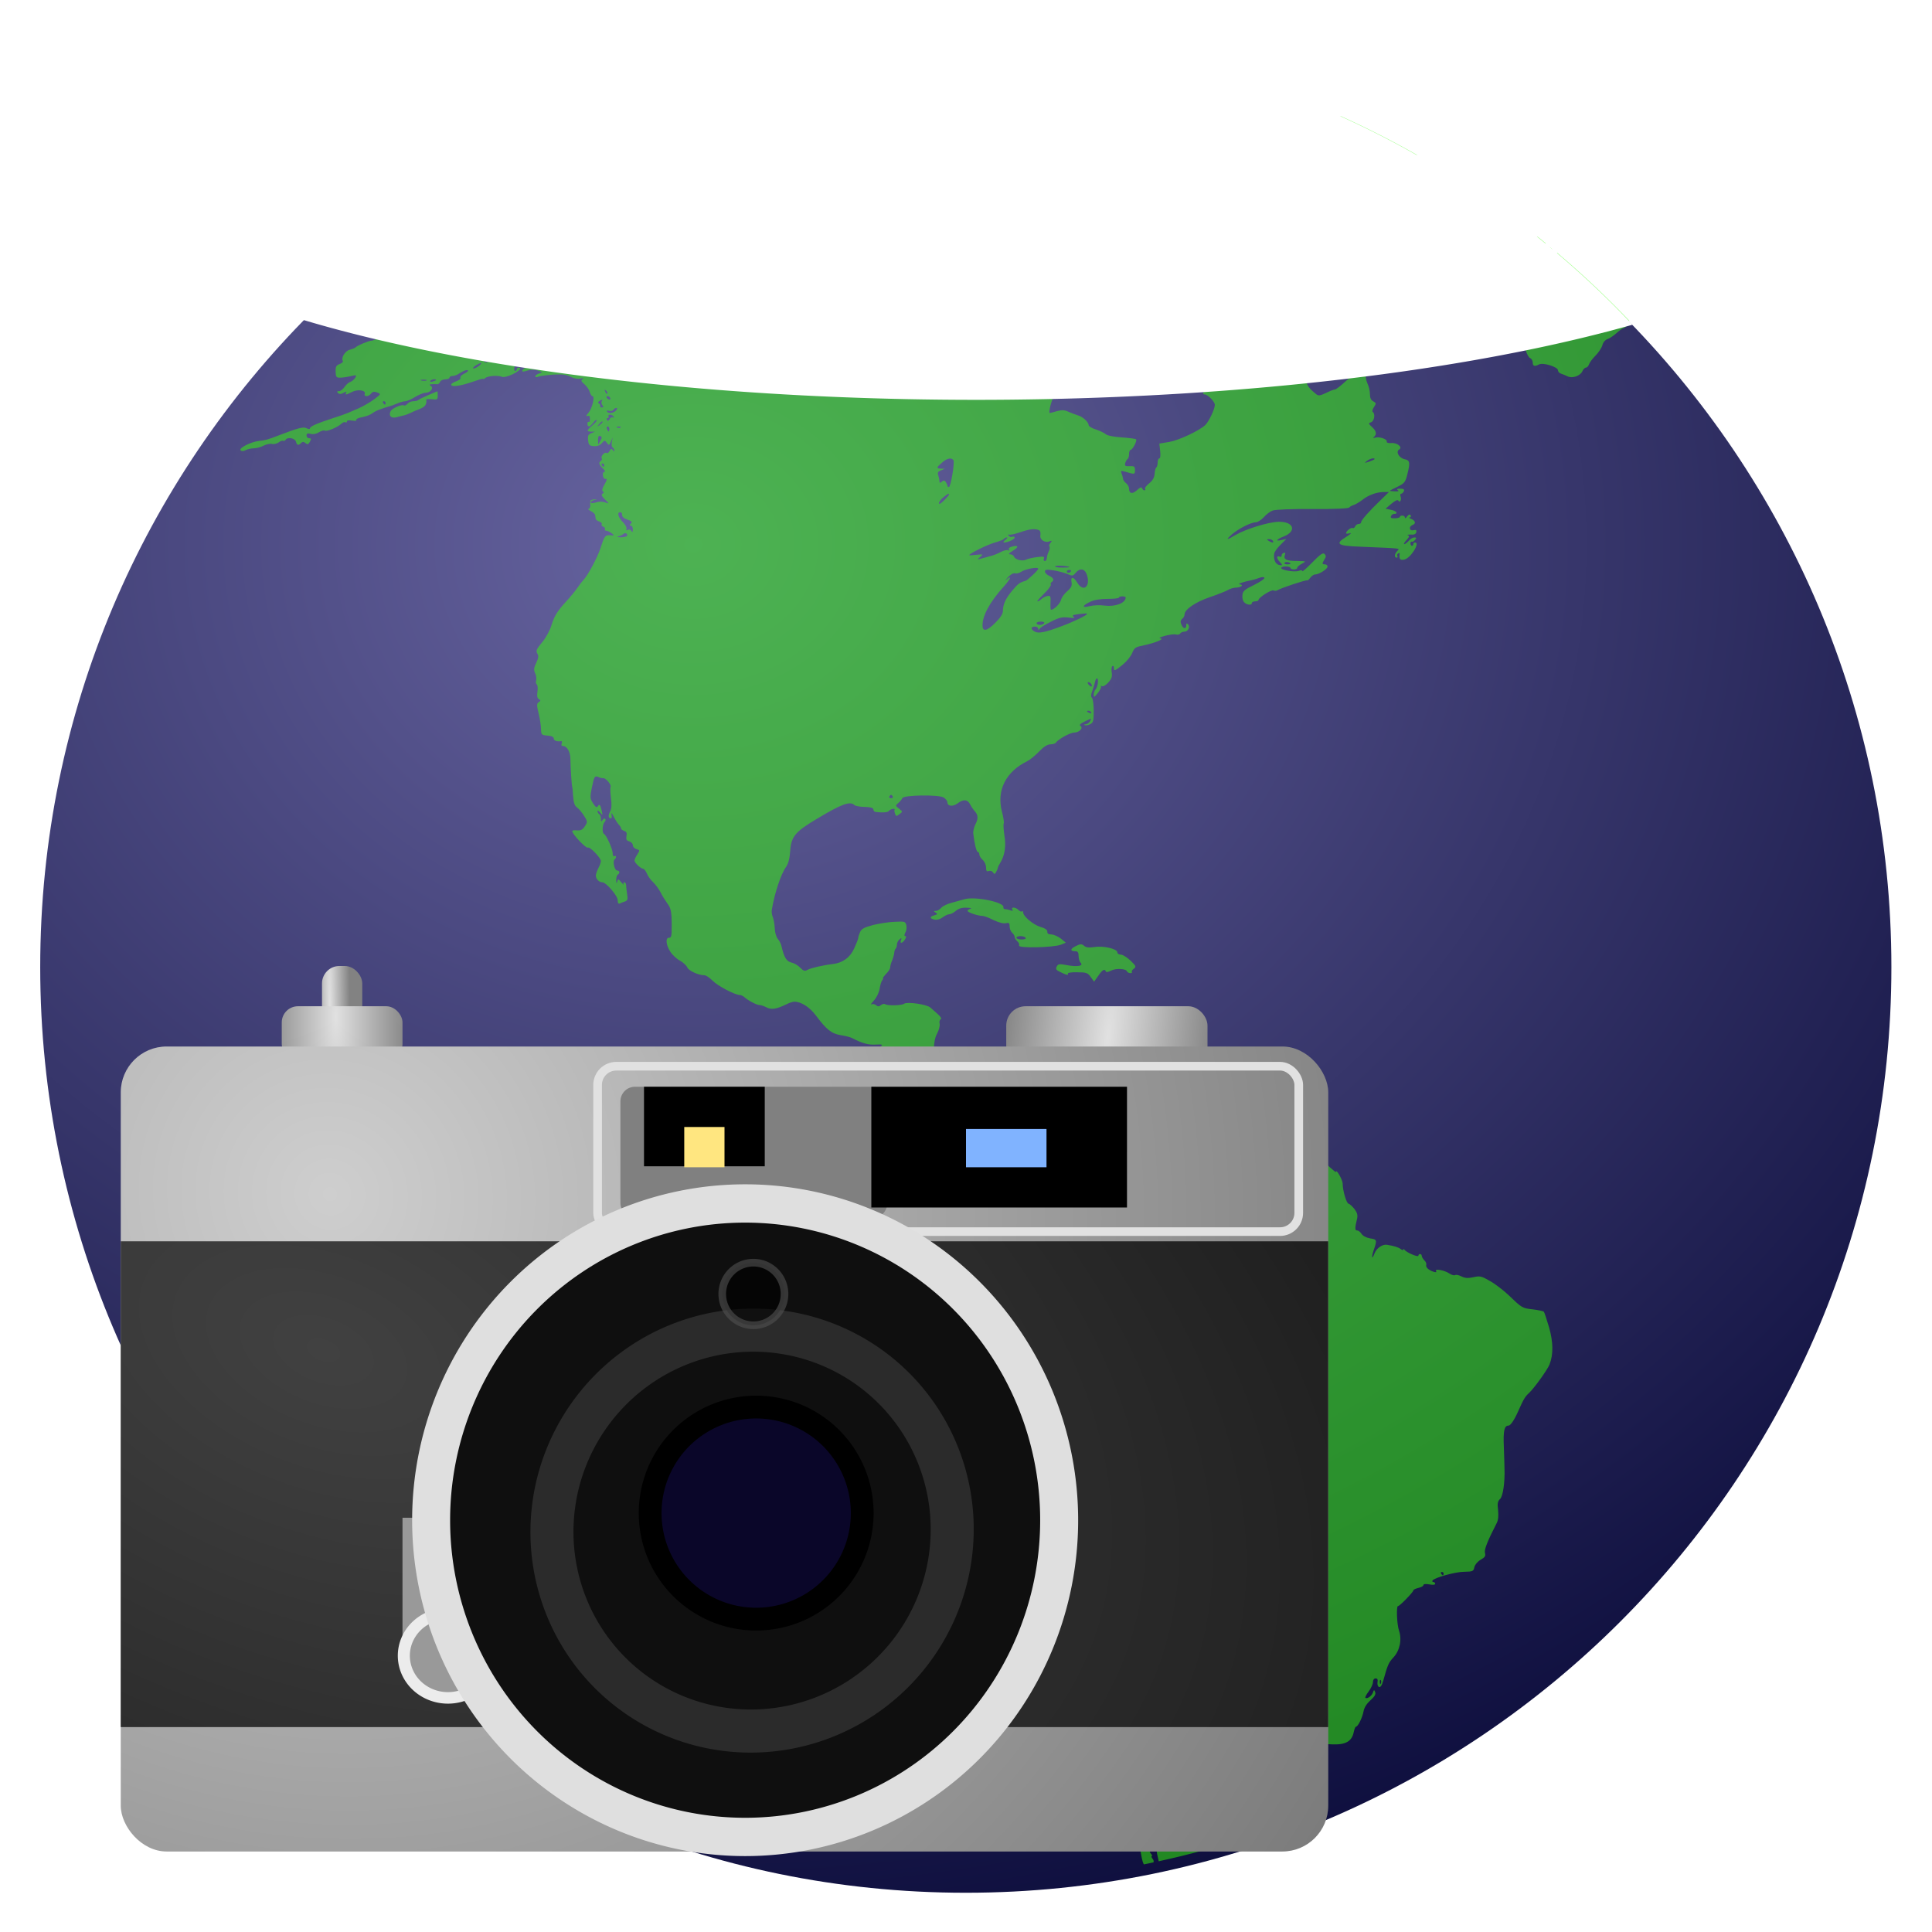 <?xml version="1.0" encoding="UTF-8" standalone="no"?>
<!-- Created with Inkscape (http://www.inkscape.org/) -->

<svg
   xmlns:osb="http://www.openswatchbook.org/uri/2009/osb"
   xmlns:dc="http://purl.org/dc/elements/1.1/"
   xmlns:cc="http://creativecommons.org/ns#"
   xmlns:rdf="http://www.w3.org/1999/02/22-rdf-syntax-ns#"
   xmlns:svg="http://www.w3.org/2000/svg"
   xmlns="http://www.w3.org/2000/svg"
   xmlns:xlink="http://www.w3.org/1999/xlink"
   xmlns:sodipodi="http://sodipodi.sourceforge.net/DTD/sodipodi-0.dtd"
   xmlns:inkscape="http://www.inkscape.org/namespaces/inkscape"
   width="48"
   height="48"
   id="svg3033"
   version="1.1"
   inkscape:version="0.48.2 r9819"
   sodipodi:docname="gottengeography.svg"
   inkscape:export-filename="/home/robru/Pictures/16.png"
   inkscape:export-xdpi="4.8099999"
   inkscape:export-ydpi="4.8099999">
  <title
     id="title3914">GottenGeography Icon</title>
  <defs
     id="defs3035">
    <linearGradient
       id="linearGradient4002">
      <stop
         style="stop-color:#414141;stop-opacity:1;"
         offset="0"
         id="stop4004" />
      <stop
         style="stop-color:#000000;stop-opacity:1;"
         offset="1"
         id="stop4006" />
    </linearGradient>
    <linearGradient
       id="linearGradient3982">
      <stop
         style="stop-color:#cecece;stop-opacity:1;"
         offset="0"
         id="stop3984" />
      <stop
         style="stop-color:#595959;stop-opacity:1;"
         offset="1"
         id="stop3986" />
    </linearGradient>
    <linearGradient
       id="linearGradient3966">
      <stop
         id="stop3968"
         offset="0"
         style="stop-color:#e1e1e1;stop-opacity:1;" />
      <stop
         id="stop3970"
         offset="1"
         style="stop-color:#828282;stop-opacity:1" />
    </linearGradient>
    <linearGradient
       id="linearGradient5826">
      <stop
         id="stop5828"
         offset="0"
         style="stop-color:#00b200;stop-opacity:1;" />
      <stop
         id="stop5830"
         offset="1"
         style="stop-color:#00cb00;stop-opacity:1;" />
    </linearGradient>
    <linearGradient
       id="linearGradient5802"
       osb:paint="solid">
      <stop
         style="stop-color:#008d00;stop-opacity:1;"
         offset="0"
         id="stop5804" />
    </linearGradient>
    <linearGradient
       id="linearGradient3536">
      <stop
         style="stop-color:#2f3b1e;stop-opacity:1;"
         offset="0"
         id="stop3538" />
      <stop
         style="stop-color:#405e1a;stop-opacity:1;"
         offset="1"
         id="stop3540" />
    </linearGradient>
    <linearGradient
       id="linearGradient3053">
      <stop
         style="stop-color:#6764a0;stop-opacity:1;"
         offset="0"
         id="stop3055" />
      <stop
         style="stop-color:#060735;stop-opacity:1;"
         offset="1"
         id="stop3057" />
    </linearGradient>
    <radialGradient
       inkscape:collect="always"
       xlink:href="#linearGradient5826"
       id="radialGradient5824"
       cx="299.692"
       cy="523.03"
       fx="299.692"
       fy="523.03"
       r="108.089"
       gradientTransform="matrix(1.402,0.014,-0.011,1.131,-122.92,-78.099)"
       gradientUnits="userSpaceOnUse"
       spreadMethod="repeat" />
    <radialGradient
       inkscape:collect="always"
       xlink:href="#linearGradient5826"
       id="radialGradient3016"
       gradientUnits="userSpaceOnUse"
       gradientTransform="matrix(1.453,-0.093,0.072,1.129,-181.608,-45.048)"
       spreadMethod="repeat"
       cx="315.528"
       cy="536.73"
       fx="315.528"
       fy="536.73"
       r="108.089" />
    <filter
       inkscape:collect="always"
       id="filter3877"
       x="-0.098"
       width="1.196"
       y="-0.519"
       height="2.039"
       color-interpolation-filters="sRGB">
      <feGaussianBlur
         inkscape:collect="always"
         stdDeviation="11.571"
         id="feGaussianBlur3879" />
    </filter>
    <clipPath
       clipPathUnits="userSpaceOnUse"
       id="clipPath3900">
      <path
         id="path3902"
         d="m 501.497,558.236 c 0,58.432 -65.433,105.801 -146.15,105.801 -80.716,0 -146.15,-47.369 -146.15,-105.801 0,-58.432 65.433,-105.801 146.15,-105.801 80.716,0 146.15,47.369 146.15,105.801 z"
         style="fill:url(#radialGradient3904);fill-opacity:1;fill-rule:evenodd;stroke:none"
         inkscape:connector-curvature="0" />
    </clipPath>
    <radialGradient
       inkscape:collect="always"
       xlink:href="#linearGradient3053"
       id="radialGradient3904"
       gradientUnits="userSpaceOnUse"
       gradientTransform="matrix(2.433,0,2.6862243e-8,1.512,-494.59,-283.782)"
       cx="331.509"
       cy="524.394"
       fx="331.509"
       fy="524.394"
       r="115.845" />
    <clipPath
       clipPathUnits="userSpaceOnUse"
       id="clipPath3908">
      <path
         id="path3910"
         d="m 444.232,563.226 c 0,63.703 -51.642,115.345 -115.345,115.345 -63.703,0 -115.345,-51.642 -115.345,-115.345 0,-63.703 51.642,-115.345 115.345,-115.345 63.703,0 115.345,51.642 115.345,115.345 z"
         style="fill:url(#radialGradient3912);fill-opacity:1;fill-rule:evenodd;stroke:none"
         inkscape:connector-curvature="0" />
    </clipPath>
    <radialGradient
       inkscape:collect="always"
       xlink:href="#linearGradient3053"
       id="radialGradient3912"
       gradientUnits="userSpaceOnUse"
       gradientTransform="matrix(1.92,0,2.1200403e-8,1.649,-341.907,-354.754)"
       cx="331.509"
       cy="524.394"
       fx="331.509"
       fy="524.394"
       r="115.845" />
    <radialGradient
       inkscape:collect="always"
       xlink:href="#linearGradient5826"
       id="radialGradient3339"
       gradientUnits="userSpaceOnUse"
       gradientTransform="matrix(1.453,-0.093,0.072,1.129,-181.608,-45.048)"
       spreadMethod="repeat"
       cx="315.528"
       cy="536.73"
       fx="315.528"
       fy="536.73"
       r="108.089" />
    <radialGradient
       inkscape:collect="always"
       xlink:href="#linearGradient5826"
       id="radialGradient3341"
       gradientUnits="userSpaceOnUse"
       gradientTransform="matrix(1.402,0.014,-0.011,1.131,-122.92,-78.099)"
       spreadMethod="repeat"
       cx="299.692"
       cy="523.03"
       fx="299.692"
       fy="523.03"
       r="108.089" />
    <radialGradient
       inkscape:collect="always"
       xlink:href="#linearGradient4002"
       id="radialGradient3380"
       gradientUnits="userSpaceOnUse"
       gradientTransform="matrix(0.662,0.251,-0.149,0.403,101.113,450.14)"
       cx="212.113"
       cy="611.454"
       fx="212.113"
       fy="611.454"
       r="79.862" />
    <radialGradient
       inkscape:collect="always"
       xlink:href="#linearGradient3982"
       id="radialGradient3383"
       gradientUnits="userSpaceOnUse"
       gradientTransform="matrix(0.571,0.286,-0.268,0.563,165.776,322.59)"
       cx="263.494"
       cy="618.072"
       fx="263.494"
       fy="618.072"
       r="65.242" />
    <radialGradient
       inkscape:collect="always"
       xlink:href="#linearGradient3966"
       id="radialGradient3386"
       gradientUnits="userSpaceOnUse"
       gradientTransform="matrix(0.214,0.041,-0.12,1.015,173.816,120.771)"
       cx="317.775"
       cy="599.23"
       fx="317.775"
       fy="599.23"
       r="12.375" />
    <radialGradient
       inkscape:collect="always"
       xlink:href="#linearGradient3966"
       id="radialGradient3390"
       gradientUnits="userSpaceOnUse"
       gradientTransform="matrix(0.299,-7.5482365e-4,0.004,1.194,84.871,29.353)"
       cx="212.299"
       cy="596.585"
       fx="212.299"
       fy="596.585"
       r="6.125" />
    <radialGradient
       inkscape:collect="always"
       xlink:href="#linearGradient3966"
       id="radialGradient3393"
       gradientUnits="userSpaceOnUse"
       gradientTransform="matrix(0.19,-0.004,0.045,4.089,83.401,-1682.483)"
       cx="213.15"
       cy="592.98"
       fx="213.15"
       fy="592.98"
       r="2.625" />
    <radialGradient
       inkscape:collect="always"
       xlink:href="#linearGradient3053"
       id="radialGradient3420"
       gradientUnits="userSpaceOnUse"
       gradientTransform="matrix(0.383,0,0,0.329,32.653,557.258)"
       cx="331.509"
       cy="524.394"
       fx="331.509"
       fy="524.394"
       r="115.845" />
    <radialGradient
       inkscape:collect="always"
       xlink:href="#linearGradient3536"
       id="radialGradient4194"
       gradientUnits="userSpaceOnUse"
       gradientTransform="matrix(1.402,0.014,-0.011,1.131,-122.92,-78.099)"
       spreadMethod="pad"
       cx="299.692"
       cy="523.03"
       fx="299.692"
       fy="523.03"
       r="108.089" />
  </defs>
  <sodipodi:namedview
     id="base"
     pagecolor="#000000"
     bordercolor="#666666"
     borderopacity="1.0"
     inkscape:pageopacity="0"
     inkscape:pageshadow="2"
     inkscape:zoom="8.9166667"
     inkscape:cx="20.296565"
     inkscape:cy="25.696318"
     inkscape:document-units="px"
     inkscape:current-layer="layer1"
     showgrid="true"
     inkscape:window-width="1920"
     inkscape:window-height="1054"
     inkscape:window-x="1280"
     inkscape:window-y="0"
     inkscape:window-maximized="1"
     showguides="false"
     fit-margin-top="1.7"
     fit-margin-left="1"
     fit-margin-right="1"
     fit-margin-bottom="1.7"
     units="px"
     borderlayer="true"
     inkscape:showpageshadow="true"
     inkscape:snap-global="false">
    <sodipodi:guide
       position="98.726,148.832"
       orientation="84.811,0"
       id="guide3263" />
    <sodipodi:guide
       position="98.726,64.021"
       orientation="0,130.483"
       id="guide3265" />
    <sodipodi:guide
       position="229.209,64.021"
       orientation="-84.811,0"
       id="guide3267" />
    <sodipodi:guide
       position="229.209,148.832"
       orientation="0,-130.483"
       id="guide3269" />
    <inkscape:grid
       type="xygrid"
       id="grid3063"
       empspacing="5"
       visible="true"
       enabled="true"
       snapvisiblegridlinesonly="true" />
  </sodipodi:namedview>
  <g
     inkscape:label="Layer 1"
     inkscape:groupmode="layer"
     id="layer1"
     transform="translate(-142.389,-716.253)">
    <path
       style="fill:url(#radialGradient3420);fill-opacity:1;fill-rule:evenodd;stroke:none"
       d="m 189.38,740.281 c 0,12.701 -10.296,22.997 -22.996,22.997 -12.7,0 -22.996,-10.296 -22.996,-22.997 0,-12.701 10.296,-22.997 22.996,-22.997 12.7,0 22.996,10.296 22.996,22.997 z"
       id="earth"
       inkscape:connector-curvature="0" />
    <g
       id="america"
       style="fill:#35ff07;fill-opacity:0.502;stroke:none"
       transform="matrix(0.199,0,0,0.199,100.817,627.987)"
       clip-path="url(#clipPath3908)">
      <g
         id="g3447"
         transform="matrix(0.021,0,0,-0.021,184.596,745.22)"
         style="fill:#35ff07;fill-opacity:0.502;stroke:none">
        <path
           style="fill:#35ff07;fill-opacity:0.502;stroke:none"
           d="m 7552,8740 c -33,-16 -34,-30 0,-30 13,0 18,-8 18,-28 0,-15 5,-33 12,-40 19,-19 -18,-26 -79,-15 -48,9 -55,8 -63,-8 -8,-14 -4,-21 22,-33 34,-17 52,-21 44,-8 -2,4 22,8 55,7 55,0 63,-3 81,-28 l 20,-28 25,35 c 24,36 38,44 45,26 2,-6 14,-4 31,5 29,15 90,12 95,-5 2,-5 11,-10 20,-10 8,0 12,3 9,7 -4,3 1,12 11,19 16,12 14,16 -20,49 -20,19 -46,35 -57,35 -12,0 -21,6 -21,14 0,20 -82,40 -136,31 -33,-5 -50,-3 -62,8 -15,12 -22,11 -50,-3 z m -662,279 c -14,-4 -46,-13 -72,-20 -26,-6 -55,-20 -64,-30 -9,-11 -24,-19 -33,-19 -14,0 -14,-2 -1,-10 13,-8 11,-11 -7,-16 -30,-8 -29,-20 1,-26 14,-3 34,3 47,13 13,10 31,19 40,19 9,0 26,9 39,20 16,14 36,20 64,19 23,-1 33,-3 24,-6 -10,-2 -18,-8 -18,-13 0,-9 62,-30 90,-30 8,0 38,-11 65,-25 30,-14 59,-22 73,-18 18,4 22,1 22,-20 0,-13 7,-30 15,-37 8,-7 15,-18 15,-25 0,-7 7,-18 15,-25 9,-7 14,-19 11,-26 -7,-17 204,-12 249,5 l 29,12 -29,24 c -17,13 -42,24 -56,25 -18,0 -26,5 -25,16 1,11 -13,21 -42,29 -42,13 -102,63 -102,87 0,6 -3,9 -6,5 -4,-3 -13,0 -21,8 -17,18 -47,20 -37,3 5,-8 2,-9 -10,-5 -10,4 -24,7 -32,7 -8,0 -13,5 -11,12 6,30 -172,66 -233,47 z m 365,-229 c 4,-6 -7,-10 -24,-10 -17,0 -31,5 -31,10 0,6 11,10 24,10 14,0 28,-4 31,-10 z m -3552,3226 c -28,-12 -55,-25 -59,-29 -4,-4 -17,-7 -29,-7 -13,0 -28,-7 -35,-15 -7,-8 -16,-13 -20,-10 -13,8 -70,-16 -80,-34 -14,-27 3,-45 36,-36 16,5 36,9 44,11 8,2 23,7 35,13 11,6 37,17 58,25 32,13 42,26 39,56 0,3 15,4 34,2 31,-4 34,-2 34,22 0,14 -1,26 -2,25 -2,0 -26,-11 -55,-23 z m 4432,1172 c -27,-5 -68,-10 -90,-11 -22,-2 -58,-9 -79,-16 -31,-11 -36,-15 -23,-23 24,-13 9,-38 -24,-38 -16,0 -29,5 -29,10 0,13 -36,13 -61,0 -25,-14 -14,-35 32,-58 25,-12 34,-23 33,-40 -1,-27 1,-27 124,-1 51,10 70,20 107,56 25,23 45,52 45,63 0,11 7,20 15,20 16,0 17,6 7,30 -6,13 -16,14 -57,8 z m 15,-69 c 13,-9 13,-10 -2,-6 -9,3 -18,1 -21,-6 -2,-6 -6,-4 -10,6 -7,19 10,23 33,6 z m -1323,94 c -17,-3 -32,-14 -39,-29 -6,-13 -17,-24 -23,-24 -7,0 -33,-11 -59,-25 -26,-14 -52,-25 -58,-25 -6,0 -19,-6 -27,-14 -9,-7 -37,-21 -63,-31 -26,-10 -45,-21 -42,-26 2,-4 10,-6 17,-4 19,7 50,-22 43,-40 -9,-23 15,-28 65,-12 24,8 62,15 83,16 22,1 51,10 65,20 34,24 149,62 156,51 3,-4 -10,-11 -28,-14 -17,-4 -41,-13 -51,-21 -19,-15 -19,-15 -1,-28 17,-13 16,-15 -13,-25 -37,-13 -38,-15 -16,-36 13,-14 31,-15 107,-10 103,8 101,8 141,6 16,-1 27,-5 23,-8 -3,-3 -57,-7 -119,-9 -150,-3 -198,-12 -198,-36 0,-33 28,-49 88,-49 43,0 53,-3 44,-12 -7,-7 -12,-19 -12,-28 0,-15 12,-16 88,-14 48,2 110,8 137,14 28,6 70,13 95,15 l 45,4 -40,-8 c -82,-17 -101,-30 -95,-70 1,-10 -7,-12 -37,-6 -41,7 -50,12 -41,21 4,3 15,1 26,-5 24,-13 36,-3 17,15 -11,11 -20,12 -42,3 -56,-22 -182,-31 -217,-15 -14,7 -17,6 -12,-2 5,-9 -6,-12 -39,-10 -53,2 -42,14 23,24 52,8 62,22 33,45 -16,13 -38,18 -79,17 -31,-1 -79,6 -105,15 -26,9 -54,17 -61,17 -8,0 -19,7 -26,15 -17,20 -98,20 -138,-1 -18,-8 -41,-13 -52,-9 -21,7 -28,25 -10,25 6,0 10,-4 10,-10 0,-5 5,-10 11,-10 5,0 8,4 5,9 -3,5 1,11 9,15 8,3 15,10 15,16 0,12 -48,3 -70,-14 -14,-12 -66,-36 -76,-36 -2,0 -1,18 2,40 5,32 3,41 -11,46 -9,4 -20,2 -25,-5 -10,-17 -58,-41 -81,-41 -13,0 -17,5 -12,17 5,13 3,15 -13,9 -10,-5 -28,-10 -39,-11 -68,-10 -189,-36 -203,-45 -13,-8 -10,-9 13,-5 26,5 27,5 11,-5 -14,-10 -24,-9 -45,1 -28,14 -121,19 -121,7 0,-5 -9,-8 -19,-8 -11,0 -27,-8 -36,-17 -29,-29 -141,-12 -129,20 3,9 -10,13 -48,15 -69,3 -108,11 -108,24 0,5 -30,9 -72,8 -40,0 -102,4 -138,10 -36,6 -103,14 -150,18 -63,5 -84,10 -82,20 2,11 -10,13 -53,10 -39,-2 -56,1 -60,11 -3,7 -12,11 -20,7 -8,-3 -18,1 -23,10 -7,12 -16,11 -67,-7 -33,-11 -89,-22 -125,-24 -36,-2 -92,-10 -125,-19 -32,-9 -73,-16 -91,-16 -35,0 -111,-25 -195,-64 -34,-16 -91,-31 -140,-37 -46,-6 -97,-17 -112,-25 -16,-8 -37,-14 -48,-14 -25,0 -24,-17 1,-25 27,-9 46,-43 31,-58 -17,-17 -13,-27 9,-27 14,0 18,-5 13,-17 -9,-25 -43,-53 -62,-52 -28,2 -77,17 -60,18 9,0 22,8 29,16 16,20 5,20 -85,-1 -86,-19 -134,-30 -205,-44 -61,-13 -82,-26 -57,-36 15,-6 15,-9 -3,-34 -27,-37 -16,-43 73,-42 39,1 76,-3 82,-8 8,-7 24,-5 48,5 42,17 71,20 47,5 -12,-8 -12,-10 -1,-10 21,0 -35,-49 -64,-56 -14,-3 -41,-3 -60,0 -20,4 -35,3 -35,-3 0,-16 -62,-32 -98,-25 -34,7 -60,-2 -114,-38 -14,-10 -33,-18 -42,-18 -16,0 -87,-30 -96,-41 -3,-3 -18,-9 -33,-13 -28,-7 -53,-48 -41,-67 3,-5 -6,-13 -19,-18 -21,-8 -25,-16 -24,-45 1,-32 4,-36 26,-36 15,0 43,4 63,9 34,8 37,7 28,-9 -6,-10 -19,-21 -29,-25 -11,-3 -26,-17 -35,-30 -9,-14 -24,-25 -33,-25 -12,0 -14,-3 -6,-11 8,-8 17,-8 33,1 15,8 20,8 16,1 -10,-15 0,-14 34,4 35,18 84,10 76,-11 -7,-19 24,-18 38,2 9,11 18,13 36,6 24,-9 24,-9 -20,-42 -25,-18 -65,-41 -90,-52 -25,-11 -54,-23 -65,-28 -11,-5 -54,-20 -95,-33 -91,-30 -130,-47 -130,-59 0,-5 -9,-4 -19,1 -19,11 -51,2 -166,-42 -67,-26 -79,-29 -117,-33 -48,-5 -123,-43 -110,-56 6,-6 17,-6 30,1 11,6 33,11 49,11 15,0 41,7 58,16 16,8 39,13 50,10 11,-3 29,2 39,9 10,8 22,12 27,10 4,-3 10,-1 14,5 11,19 56,11 62,-10 6,-23 14,-25 31,-8 8,8 15,8 26,-1 12,-10 17,-8 26,8 9,17 8,21 -5,21 -8,0 -15,7 -15,16 0,12 6,15 25,10 16,-4 34,0 50,10 13,8 29,13 34,9 12,-7 78,21 99,42 8,7 18,11 23,8 5,-4 9,-1 9,5 0,6 12,8 31,5 18,-3 28,-2 25,4 -3,5 12,12 34,16 22,4 50,14 62,24 19,14 46,25 118,46 3,1 18,7 33,13 16,7 36,12 45,12 9,0 35,11 57,25 22,13 50,25 61,25 30,0 53,28 33,41 -11,7 -10,9 6,10 11,1 25,1 31,0 7,-1 14,5 18,14 3,8 17,15 31,15 14,0 25,5 25,10 0,6 8,10 18,10 10,0 26,6 37,13 28,19 55,28 55,18 0,-4 -12,-13 -26,-19 -14,-7 -22,-17 -19,-22 4,-6 -7,-15 -24,-21 -17,-6 -31,-15 -31,-20 0,-16 53,-9 123,15 37,13 67,22 67,19 0,-3 6,-1 13,5 15,13 76,17 99,7 11,-4 35,2 63,15 41,20 59,40 35,40 -5,0 -10,-4 -10,-10 0,-5 -4,-10 -9,-10 -5,0 -8,8 -6,18 1,11 10,16 24,15 11,-2 21,2 21,7 0,6 11,10 25,10 29,0 30,-22 1,-30 -11,-3 -21,-11 -23,-17 -3,-9 5,-9 30,-1 24,7 43,7 63,0 28,-10 28,-11 7,-17 -13,-4 -23,-12 -23,-17 0,-6 7,-7 18,-2 9,4 49,9 88,12 54,3 79,0 104,-13 20,-10 42,-14 59,-11 17,5 22,4 12,-3 -11,-7 -9,-13 12,-31 14,-12 28,-33 31,-46 4,-13 11,-24 16,-24 16,0 -2,-74 -24,-99 -14,-16 -16,-22 -6,-19 11,4 15,-1 15,-17 0,-13 -3,-21 -7,-18 -5,2 -8,-3 -8,-11 0,-23 16,-20 34,6 9,12 18,19 21,16 3,-3 -8,-17 -25,-31 -36,-31 -37,-37 -7,-38 l 22,0 -22,-9 c -19,-8 -22,-16 -19,-42 3,-28 7,-33 33,-35 20,-2 37,4 48,17 17,19 19,19 31,2 12,-16 13,-15 24,8 l 10,25 -5,-27 c -3,-15 -1,-30 5,-33 5,-3 10,-12 10,-18 0,-8 -3,-7 -9,2 -7,11 -11,10 -19,-5 -6,-10 -14,-16 -17,-12 -10,10 -38,-19 -30,-31 3,-5 1,-12 -5,-16 -15,-10 -12,-22 12,-45 12,-11 16,-20 9,-20 -7,0 -11,-9 -9,-22 2,-13 9,-22 17,-20 9,2 7,-8 -7,-32 -14,-23 -17,-38 -10,-42 7,-4 6,-9 -2,-14 -10,-6 -5,-15 16,-36 21,-20 24,-25 9,-19 -26,10 -44,10 -72,1 -14,-4 -23,-3 -23,3 0,5 10,12 23,14 19,3 19,4 -3,3 -21,-1 -25,-6 -23,-28 1,-16 -3,-28 -10,-28 -7,0 -1,-6 13,-13 14,-7 26,-18 26,-25 1,-7 2,-16 3,-21 0,-5 10,-13 21,-16 11,-4 18,-11 15,-16 -4,-5 1,-12 9,-15 9,-3 13,-10 10,-15 -3,-5 1,-9 8,-9 7,0 21,-7 32,-15 17,-13 17,-14 -9,-12 -30,2 -34,-3 -59,-81 -17,-52 -74,-158 -99,-184 -7,-7 -24,-29 -37,-48 -13,-19 -42,-54 -64,-78 -55,-59 -73,-89 -91,-147 -8,-27 -32,-72 -54,-98 -34,-40 -38,-51 -29,-67 9,-14 7,-26 -6,-55 -15,-30 -16,-42 -7,-62 7,-14 9,-33 6,-43 -3,-10 -1,-21 4,-24 5,-4 7,-22 4,-42 -4,-25 -2,-39 8,-45 12,-8 12,-10 0,-18 -13,-8 -13,-18 -1,-68 8,-32 14,-74 14,-93 1,-33 3,-35 39,-38 24,-2 37,-8 37,-18 0,-12 19,-19 44,-15 5,1 6,-5 3,-14 -4,-9 -1,-15 7,-15 25,0 45,-35 45,-80 0,-44 8,-165 11,-165 1,0 3,-24 5,-54 3,-39 9,-57 24,-67 11,-8 29,-30 41,-49 21,-33 21,-37 6,-60 -16,-25 -25,-29 -58,-26 -10,1 -18,-1 -18,-6 0,-17 82,-103 92,-97 12,8 78,-61 78,-80 0,-8 -7,-27 -15,-42 -8,-16 -15,-36 -15,-44 0,-20 19,-40 38,-40 23,0 92,-80 92,-107 0,-16 4,-23 13,-19 6,3 20,9 31,12 15,6 17,14 12,43 -3,20 -6,44 -6,54 0,9 -5,17 -11,17 -5,0 -7,-6 -4,-12 4,-7 -2,-2 -13,11 -19,23 -20,23 -25,5 -3,-14 -5,-12 -6,8 0,15 4,30 9,33 15,9 12,25 -4,25 -15,0 -28,58 -14,66 4,3 8,10 8,15 0,6 -4,7 -10,4 -6,-3 -10,5 -10,18 0,25 -38,109 -52,115 -12,6 -9,57 4,70 6,6 8,15 4,19 -4,4 -11,1 -16,-7 -8,-12 -10,-10 -10,7 0,12 -4,25 -10,28 -5,3 -10,11 -10,18 0,6 7,2 16,-9 15,-18 15,-18 9,11 -8,37 -14,43 -24,26 -6,-9 -13,-4 -28,19 -18,28 -18,36 -7,91 14,70 17,74 41,64 10,-5 22,-7 26,-6 14,3 50,-38 45,-51 -3,-7 -2,-38 2,-68 5,-39 4,-63 -6,-81 -12,-25 -10,-39 7,-39 4,0 5,10 2,23 -3,13 3,8 13,-13 10,-19 24,-41 31,-48 7,-7 13,-17 13,-22 0,-5 8,-11 19,-15 13,-4 17,-12 13,-31 -3,-20 0,-26 17,-31 11,-3 21,-13 21,-23 0,-10 10,-20 22,-23 20,-6 20,-7 5,-31 -10,-14 -17,-31 -17,-37 0,-13 38,-49 52,-49 5,0 14,-12 21,-27 6,-16 23,-39 38,-53 14,-14 34,-41 44,-60 9,-19 28,-49 40,-66 22,-28 26,-50 26,-134 0,-62 -2,-70 -17,-70 -21,0 -17,-44 9,-83 12,-19 38,-43 57,-53 19,-10 39,-29 44,-41 9,-20 67,-46 102,-46 9,0 30,-14 48,-32 30,-31 133,-85 161,-85 7,0 20,-6 27,-12 21,-20 74,-48 91,-48 8,0 27,-6 42,-14 29,-15 59,-10 117,18 17,9 39,16 48,16 41,0 91,-32 129,-83 62,-83 92,-107 147,-116 27,-4 58,-12 69,-18 57,-30 96,-41 139,-38 37,2 44,0 32,-9 -14,-9 -11,-17 22,-53 91,-104 109,-138 89,-171 -13,-20 2,-50 33,-66 27,-13 31,-13 40,2 9,16 9,16 10,0 0,-9 15,-24 34,-33 35,-17 52,-40 36,-50 -12,-7 -1,-35 13,-35 6,0 21,-10 34,-22 21,-19 23,-20 23,-4 0,12 5,16 16,12 9,-3 24,-6 34,-6 21,0 35,-29 20,-44 -14,-14 -12,-26 5,-26 9,0 12,6 9,15 -9,24 22,8 40,-21 16,-23 17,-23 51,-7 38,18 42,29 20,59 -20,26 -19,27 15,42 17,8 30,20 30,27 0,7 7,15 15,19 14,5 22,66 9,66 -3,0 -35,-16 -70,-35 -72,-40 -80,-41 -106,-18 -13,11 -18,12 -18,3 0,-10 -3,-10 -14,0 -8,6 -13,17 -10,24 3,7 -7,18 -21,24 -14,6 -25,18 -25,27 0,8 -5,15 -10,15 -6,0 -15,12 -20,28 -6,15 -15,37 -21,48 -8,16 -8,27 0,42 6,11 11,32 11,46 0,14 5,26 10,26 6,0 10,24 10,53 0,33 7,66 19,88 11,20 17,46 15,57 -3,11 -1,23 6,27 7,4 1,15 -17,31 -15,13 -35,31 -44,39 -20,19 -139,36 -156,23 -14,-11 -97,-13 -113,-3 -6,4 -17,1 -25,-5 -12,-10 -18,-10 -30,0 -8,6 -20,8 -27,4 -7,-4 0,6 15,23 16,17 30,46 34,69 3,21 10,45 16,52 5,6 7,12 4,12 -3,0 5,11 18,25 14,13 25,31 25,39 0,8 5,27 12,43 6,15 12,36 12,45 1,9 4,20 9,24 4,4 7,15 7,24 0,10 7,23 15,30 13,11 14,10 9,-4 -9,-23 9,-20 24,4 8,13 8,20 2,20 -7,0 -7,7 0,21 7,11 9,31 6,44 -6,22 -10,23 -68,20 -35,-1 -93,-10 -129,-19 -52,-14 -69,-22 -78,-42 -6,-14 -11,-30 -11,-35 0,-6 -11,-34 -24,-62 -24,-54 -68,-86 -126,-93 -54,-6 -130,-23 -150,-34 -18,-10 -25,-8 -46,13 -13,14 -37,27 -52,30 -27,6 -43,30 -57,92 -3,17 -14,38 -23,48 -9,10 -17,37 -18,60 -1,23 -6,53 -11,67 -6,14 -9,34 -7,45 16,99 54,213 84,255 14,20 22,49 25,91 6,91 28,118 159,196 146,88 198,107 223,82 5,-5 33,-11 62,-11 35,-1 51,-6 51,-15 0,-7 6,-14 13,-15 42,-5 73,-3 79,6 7,11 40,18 34,8 -2,-4 -1,-15 3,-25 6,-16 8,-16 26,-2 20,15 20,15 -3,33 -22,17 -22,18 -3,34 10,8 20,21 23,28 6,19 216,22 246,4 12,-8 22,-21 22,-28 0,-25 33,-28 62,-6 34,25 58,23 74,-8 6,-12 18,-30 27,-40 21,-23 21,-45 2,-81 -7,-15 -13,-39 -11,-52 7,-61 19,-109 27,-109 5,0 9,-7 9,-15 0,-8 9,-23 20,-32 11,-10 20,-30 20,-45 0,-21 4,-26 16,-21 9,3 20,0 25,-8 8,-12 11,-12 18,1 5,8 10,20 11,25 0,6 7,19 14,30 27,44 36,99 25,163 -5,35 -7,67 -4,72 3,4 -2,37 -11,71 -32,126 23,236 151,299 16,8 48,34 71,58 27,28 49,42 67,42 14,0 29,5 32,10 13,20 85,60 109,60 30,0 56,28 37,39 -9,6 0,15 28,28 38,19 40,19 30,2 -5,-11 -17,-19 -27,-20 -9,0 -12,-3 -5,-5 7,-3 21,0 32,6 18,9 21,20 21,78 0,38 -5,73 -10,78 -8,8 -7,20 1,40 6,16 13,38 15,48 6,34 21,38 19,6 -1,-17 -7,-36 -13,-42 -7,-7 -12,-21 -12,-32 0,-19 3,-17 24,9 13,16 22,34 19,39 -4,5 -1,6 5,2 7,-4 23,5 38,21 20,22 25,35 21,60 -3,18 -1,35 4,38 5,4 9,-1 9,-9 0,-23 6,-20 54,19 23,19 48,50 55,69 13,31 20,35 70,45 70,15 126,39 96,41 -11,1 1,8 28,15 26,7 56,11 66,8 10,-3 22,0 25,6 4,6 15,11 26,11 21,0 35,29 20,44 -7,7 -10,5 -10,-7 0,-24 -19,-21 -29,6 -7,15 -5,25 5,33 8,6 14,18 14,26 0,30 65,74 150,103 47,16 95,35 107,42 12,8 35,15 52,15 29,1 45,17 19,19 -18,1 23,16 58,22 16,3 41,10 56,16 16,6 30,7 33,1 3,-5 -25,-24 -61,-42 -58,-28 -68,-37 -70,-62 -2,-16 3,-35 11,-42 16,-16 45,-19 45,-4 0,6 9,10 20,10 11,0 20,4 20,9 0,14 78,63 89,56 6,-3 16,-3 23,1 22,14 172,63 177,59 2,-3 10,4 18,15 8,11 21,20 30,20 22,0 73,32 73,47 0,7 -7,13 -15,13 -18,0 -19,4 -3,30 10,15 10,22 0,32 -9,9 -25,-2 -72,-50 -33,-34 -60,-58 -60,-52 0,6 -9,6 -22,1 -27,-9 -111,6 -103,19 7,11 55,9 55,-2 0,-4 9,-8 20,-8 11,0 20,4 20,10 0,5 12,16 28,24 27,15 26,15 -28,16 -64,0 -83,9 -74,35 5,13 3,16 -7,13 -8,-3 -13,-10 -12,-16 2,-6 -4,-9 -12,-6 -19,8 -19,-10 0,-30 20,-20 19,-25 -5,-19 -21,6 -32,34 -27,67 2,11 19,35 38,53 l 34,34 -27,-6 c -41,-10 -34,3 12,21 80,32 58,90 -33,87 -61,-2 -193,-43 -253,-78 -56,-33 -62,-32 -22,4 39,33 113,71 141,71 11,0 32,13 47,29 14,17 38,35 54,41 17,6 111,10 238,9 126,-1 213,3 217,9 3,5 16,12 29,16 12,4 34,18 50,30 33,27 84,46 126,46 l 31,0 -45,-44 c -72,-69 -120,-123 -120,-135 0,-6 -7,-11 -15,-11 -9,0 -18,-7 -21,-15 -4,-8 -10,-12 -15,-9 -9,5 -39,-18 -39,-31 0,-3 10,-4 23,0 12,3 3,-6 -21,-21 -70,-43 -55,-54 83,-59 255,-11 235,-8 219,-26 -17,-18 -18,-39 -3,-39 5,0 8,4 4,9 -3,5 -1,13 5,16 6,4 10,3 9,-2 -5,-30 2,-40 26,-35 38,7 98,102 65,102 -5,0 -10,-4 -10,-10 0,-5 -4,-10 -8,-10 -5,0 -9,7 -9,15 0,8 4,12 8,10 3,-3 12,2 19,10 10,12 9,15 -4,15 -9,0 -24,-9 -33,-20 -10,-11 -22,-20 -27,-20 -5,0 1,11 13,24 17,18 19,25 9,29 -7,3 0,4 17,4 20,-2 30,3 33,15 2,12 -2,15 -17,11 -25,-6 -30,21 -6,31 22,8 18,25 -7,36 -13,5 -17,9 -10,9 7,1 10,6 6,13 -5,7 -11,5 -21,-7 -7,-11 -13,-13 -13,-7 0,7 -7,12 -15,12 -8,0 -15,-3 -15,-8 0,-4 -13,-8 -29,-8 -21,-1 -28,2 -24,12 3,8 11,14 19,14 27,0 14,18 -18,24 l -33,7 34,29 c 23,19 37,26 42,19 9,-16 21,5 13,25 -3,9 -2,16 4,16 5,0 12,7 16,15 4,11 -2,15 -22,15 -19,0 -23,-3 -14,-9 9,-5 3,-8 -17,-7 -17,1 -31,2 -31,3 0,2 20,12 45,24 42,20 49,28 61,81 16,64 13,77 -18,83 -34,8 -54,45 -32,58 23,13 -13,42 -48,38 -18,-1 -28,2 -26,10 3,14 -46,30 -70,22 -10,-3 -13,-1 -7,4 19,15 16,35 -9,58 -24,22 -24,24 -7,30 19,6 26,50 10,61 -5,3 -2,16 7,29 14,22 14,24 -4,34 -14,7 -20,21 -20,44 0,19 -7,47 -15,63 -8,17 -13,47 -10,72 2,23 1,42 -3,42 -12,0 -35,-30 -29,-40 3,-5 0,-7 -8,-4 -8,3 -39,-19 -72,-51 -32,-30 -64,-55 -70,-55 -6,0 -30,-9 -54,-21 -36,-17 -45,-18 -59,-7 -36,29 -53,50 -55,67 -1,20 29,87 43,96 6,4 8,11 4,16 -3,5 -2,8 3,7 4,-2 8,1 8,6 0,6 -13,11 -30,13 -16,1 -41,5 -53,8 -20,5 -22,8 -11,21 10,13 10,17 -2,24 -29,18 -63,46 -78,63 -9,9 -21,17 -28,17 -17,0 -17,-20 0,-20 6,0 4,-5 -6,-11 -18,-11 -34,-9 -153,13 -58,10 -62,10 -83,-11 -12,-12 -24,-33 -25,-46 -3,-32 -24,-55 -63,-72 -40,-16 -43,-26 -7,-17 24,6 26,5 19,-17 -5,-13 -8,-30 -8,-36 0,-7 -3,-13 -7,-13 -4,0 -27,-16 -51,-35 -24,-19 -48,-35 -52,-35 -10,0 -37,-26 -37,-34 0,-3 4,-6 10,-6 18,0 60,-43 60,-62 0,-25 -37,-102 -58,-121 -38,-34 -155,-89 -212,-99 l -60,-10 5,-44 c 3,-26 1,-44 -5,-44 -5,0 -10,-11 -10,-24 0,-14 -4,-27 -8,-30 -4,-2 -9,-19 -10,-38 -2,-23 -12,-40 -32,-56 -17,-13 -28,-28 -25,-33 4,-5 2,-9 -4,-9 -5,0 -11,6 -14,13 -3,8 -12,5 -30,-12 -27,-25 -47,-21 -47,9 0,10 -8,25 -17,32 -10,7 -19,20 -19,28 -1,8 -5,23 -9,32 -6,15 -3,16 22,9 57,-17 58,-17 58,9 0,22 -4,25 -31,24 -26,-1 -31,1 -27,17 3,11 9,22 14,25 5,3 9,16 9,30 0,13 4,24 8,24 13,0 43,58 33,64 -5,3 -44,8 -87,11 -46,3 -84,11 -93,19 -9,8 -35,20 -58,28 -24,7 -43,19 -43,25 0,18 -34,50 -62,58 -12,4 -38,13 -56,21 -25,12 -40,13 -70,5 -20,-6 -40,-11 -43,-11 -8,0 3,52 20,93 15,37 7,47 -35,47 -19,0 -34,3 -34,6 0,9 91,124 98,124 4,0 34,20 66,45 33,24 72,47 87,50 15,4 30,12 33,20 3,8 21,17 40,21 20,3 36,10 36,15 0,5 6,8 13,7 6,-2 11,3 9,11 -3,13 6,13 53,-4 14,-5 16,-4 6,3 -10,7 -5,12 21,21 18,6 40,20 48,31 8,11 22,20 30,20 9,0 21,5 27,11 7,7 33,13 60,15 54,5 159,53 197,91 22,22 87,63 100,63 3,0 -22,-26 -55,-57 -32,-32 -59,-62 -59,-68 0,-6 -20,-17 -45,-24 -54,-16 -55,-37 -1,-33 34,3 37,2 31,-17 -8,-28 17,-28 68,-1 20,11 44,20 52,20 8,0 22,9 32,20 21,21 65,18 57,-5 -8,-20 68,-29 110,-14 29,10 33,16 25,30 -5,10 -15,16 -23,13 -8,-3 -16,4 -19,18 -6,21 -43,50 -90,70 -13,6 -16,14 -11,35 4,16 9,30 11,33 6,7 22,-23 17,-32 -5,-7 1,-9 39,-12 6,-1 12,8 13,19 3,60 3,59 23,34 18,-22 20,-22 26,-6 4,9 15,17 24,17 9,0 29,7 45,15 15,8 34,15 40,15 7,0 23,11 36,25 18,19 20,27 12,38 -14,17 9,41 54,57 16,6 34,22 41,35 10,22 9,25 -7,25 -35,0 -31,19 6,29 28,8 43,7 65,-4 16,-9 40,-12 57,-9 37,7 53,-13 18,-22 -30,-7 -56,-34 -35,-34 9,-1 5,-8 -10,-21 -13,-11 -20,-23 -16,-27 4,-4 10,-1 12,6 3,6 11,12 19,12 13,0 18,12 15,33 0,4 4,7 9,7 16,0 90,51 90,62 0,6 -8,7 -17,3 -37,-15 -53,-17 -53,-6 0,6 11,11 25,11 17,0 29,7 35,23 5,12 9,16 9,10 1,-7 8,-13 16,-13 9,0 12,-6 8,-17 -4,-11 -3,-14 5,-9 7,4 12,3 12,-1 0,-5 12,-16 28,-25 l 27,-17 -28,-1 c -16,0 -26,4 -22,9 9,16 -15,24 -31,11 -10,-10 -11,-16 -3,-26 6,-7 7,-18 3,-25 -5,-9 2,-10 28,-5 27,5 35,3 35,-9 0,-11 -11,-15 -42,-15 -67,0 -140,-48 -120,-80 15,-24 145,7 145,35 0,7 6,18 14,24 11,9 14,8 12,-6 -1,-14 8,-19 37,-21 27,-2 37,1 37,12 0,8 -10,16 -22,18 -12,2 -24,10 -26,18 -4,13 -3,13 10,2 13,-10 17,-10 21,0 4,10 6,10 6,1 1,-7 10,-13 21,-13 15,0 19,-5 16,-22 -3,-13 -5,-31 -5,-40 -1,-10 -9,-18 -18,-18 -9,0 -24,-6 -32,-13 -9,-8 -38,-22 -66,-32 -62,-22 -73,-31 -57,-47 17,-17 15,-27 -5,-27 -10,0 -35,-4 -55,-9 -23,-6 -56,-6 -89,0 -43,8 -58,6 -88,-9 -53,-27 -75,-51 -62,-67 17,-20 58,-25 104,-12 23,7 58,11 77,10 19,-1 45,-2 58,-3 13,0 20,-5 17,-11 -3,-5 1,-10 10,-10 10,0 15,-7 13,-17 -2,-10 7,-29 19,-43 13,-14 23,-32 23,-42 0,-24 15,-30 44,-17 21,10 29,8 52,-10 15,-11 37,-21 50,-21 13,0 46,-9 74,-20 27,-11 50,-18 50,-15 0,3 9,-4 21,-16 24,-24 50,-11 42,21 -6,21 -33,28 -33,9 0,-6 -6,-9 -12,-6 -7,2 -12,13 -10,23 1,11 -8,29 -23,42 -14,12 -25,26 -25,31 0,5 -9,11 -20,14 -11,3 -20,13 -20,23 0,16 1,16 20,-1 11,-10 23,-15 27,-12 3,4 13,-2 21,-14 12,-17 16,-18 30,-7 9,7 13,8 9,2 -4,-7 3,-14 17,-18 13,-3 26,-15 29,-26 6,-22 31,-27 43,-9 3,6 0,15 -7,20 -10,6 -11,9 -1,9 6,0 12,9 12,20 0,12 5,17 14,14 7,-3 21,2 30,12 15,14 15,19 2,38 -10,16 -11,27 -4,40 11,20 -3,36 -33,36 -17,0 -29,18 -35,53 -2,10 2,17 11,17 18,0 19,11 3,29 -11,11 -10,12 0,7 7,-4 19,-3 25,3 16,13 60,-24 65,-54 4,-23 22,-48 30,-41 2,3 13,1 23,-4 23,-13 49,-2 59,24 7,18 14,21 44,18 23,-3 36,0 36,8 0,15 25,40 42,40 7,0 24,9 37,19 l 23,18 -28,20 c -16,11 -35,18 -43,15 -8,-3 -11,0 -7,7 4,6 1,11 -7,11 -7,0 -24,11 -37,26 -17,17 -31,23 -47,19 -12,-3 -25,0 -29,6 -3,6 -22,17 -40,25 -19,8 -34,18 -34,22 0,13 47,35 59,28 19,-12 33,4 19,22 -10,12 -10,16 0,19 33,12 -9,67 -63,82 -21,6 -42,8 -47,5 -4,-3 -8,2 -8,11 0,9 -4,14 -9,11 -5,-3 -11,3 -14,14 -4,16 -14,20 -49,20 -24,0 -50,-6 -58,-12 -12,-11 -12,-10 -1,5 10,12 10,17 2,17 -7,0 -9,5 -6,10 3,6 -1,10 -9,10 -9,0 -16,7 -16,15 0,8 -10,17 -22,19 -13,3 -32,7 -43,9 -14,3 -12,5 8,6 15,1 27,7 27,14 0,29 -35,44 -115,50 -65,5 -83,3 -97,-10 -17,-15 -18,-15 -18,0 0,21 -49,22 -140,2 -76,-17 -95,-18 -60,-3 l 25,10 -25,10 c -68,26 -260,-33 -342,-106 -10,-9 -21,-16 -25,-16 -9,-1 -47,-50 -41,-54 1,-2 28,-8 58,-13 l 55,-11 -59,2 c -67,1 -79,-11 -45,-43 15,-14 30,-19 42,-15 13,4 17,2 13,-5 -8,-12 1,-14 59,-13 22,1 33,-1 25,-5 -24,-10 -40,-30 -43,-55 -2,-13 -10,-23 -18,-23 -8,0 -30,-13 -50,-28 -37,-28 -55,-35 -44,-17 3,6 0,10 -8,10 -17,0 -53,-38 -43,-47 3,-4 -8,-13 -26,-20 -25,-11 -33,-11 -40,-1 -13,21 -4,42 24,56 58,28 38,94 -23,73 -28,-9 -30,-9 -24,9 5,16 2,20 -14,20 -23,0 -30,35 -10,42 9,3 9,10 0,27 -9,17 -10,26 -1,36 15,18 3,55 -18,56 -9,0 2,8 26,18 24,9 47,22 50,28 4,6 32,13 62,15 68,7 221,75 199,89 -8,5 -32,9 -54,9 -22,0 -58,3 -80,6 -48,6 -121,-8 -118,-24 2,-6 -4,-9 -13,-5 -8,3 -25,-3 -37,-14 -12,-11 -30,-23 -41,-27 -12,-4 -17,-13 -13,-25 6,-23 -23,-52 -70,-71 -18,-7 -33,-15 -33,-19 0,-4 -9,-7 -21,-8 -28,-2 -69,-30 -69,-47 0,-7 -11,-19 -25,-26 -17,-9 -25,-21 -23,-34 2,-16 -3,-22 -25,-24 -17,-2 -36,3 -47,13 -15,13 -22,14 -46,3 -16,-7 -33,-18 -37,-25 -4,-7 -26,-16 -47,-19 -43,-7 -55,-30 -18,-36 12,-2 23,-9 26,-17 3,-9 -2,-11 -17,-6 -15,4 -27,-1 -43,-17 -21,-22 -32,-24 -136,-26 -92,-1 -114,1 -119,14 -3,9 -12,12 -24,9 -27,-9 -48,6 -23,16 18,7 18,7 0,14 -11,5 -21,3 -26,-5 -6,-9 -9,-7 -12,10 -1,13 -9,25 -17,28 -8,3 -11,0 -8,-5 3,-5 -7,-8 -24,-5 l -30,4 27,14 c 19,10 31,11 38,4 13,-13 29,-13 21,0 -3,5 0,7 9,4 8,-3 17,-11 19,-18 3,-8 28,-13 67,-14 35,-1 69,-7 77,-13 11,-9 19,-7 36,10 13,11 29,21 35,21 14,0 15,6 3,29 -7,13 -5,17 10,18 10,1 19,-5 19,-13 0,-8 3,-14 6,-14 13,0 64,42 64,53 0,11 -42,34 -92,50 -24,8 -23,24 2,37 11,6 20,17 20,25 0,34 44,81 96,104 30,13 54,27 54,31 0,11 -27,20 -60,20 -35,0 -90,-21 -72,-27 6,-3 12,-9 12,-14 0,-6 -8,-6 -19,1 -39,20 -81,12 -113,-22 -17,-18 -34,-43 -39,-55 -5,-13 -13,-23 -18,-23 -11,0 -9,19 3,38 5,8 1,21 -10,33 -21,23 -64,26 -64,4 0,-19 -14,-19 -67,1 -34,13 -48,14 -75,5 -26,-9 -30,-9 -20,1 17,17 15,28 -6,28 -10,0 -25,11 -32,25 -16,30 -38,38 -110,41 -30,1 -98,5 -150,7 -52,3 -108,3 -123,0 z m 1928,-88 c -16,-9 -38,-30 -49,-48 l -18,-32 -10,25 c -5,13 -5,26 -1,27 5,2 24,12 43,23 19,10 42,19 50,19 8,0 2,-6 -15,-14 z m 278,-16 c 5,-19 11,-21 49,-16 37,5 39,5 18,-5 -14,-5 -45,-11 -70,-12 -44,-2 -45,-1 -27,17 10,10 15,22 12,27 -4,6 -2,10 3,10 5,0 12,-10 15,-21 z m -370,-56 c -9,-3 -10,-10 -3,-24 11,-20 -3,-28 -15,-9 -9,15 2,40 17,39 10,0 10,-2 1,-6 z m 592,-13 c -3,-5 -14,-10 -23,-9 -14,0 -13,2 3,9 27,11 27,11 20,0 z m 145,-80 c -8,-5 -24,-9 -35,-9 -16,1 -16,2 5,9 35,11 48,11 30,0 z m 104,-42 c -5,-8 -2,-9 11,-4 11,4 22,2 26,-6 6,-10 -9,-16 -58,-25 -78,-14 -95,-11 -28,6 25,6 44,15 44,19 -2,12 1,22 7,22 3,0 2,-5 -2,-12 z m -997,-4 c -3,-3 -12,-4 -19,-1 -8,3 -5,6 6,6 11,1 17,-2 13,-5 z m 953,-8 c 0,-2 -9,-6 -20,-9 -11,-3 -18,-1 -14,4 5,9 34,13 34,5 z m -3373,-12 c -3,-3 -12,-4 -19,-1 -8,3 -5,6 6,6 11,1 17,-2 13,-5 z m 2603,-4 c 0,-5 -10,-10 -22,-10 -19,0 -20,2 -8,10 19,13 30,13 30,0 z m 148,3 c -10,-2 -26,-2 -35,0 -10,3 -2,5 17,5 19,0 27,-2 18,-5 z m -2828,-13 c -8,-5 -22,-9 -30,-9 -10,0 -8,3 5,9 27,12 43,12 25,0 z m 2180,0 c 0,-5 -4,-10 -10,-10 -5,0 -10,5 -10,10 0,6 5,10 10,10 6,0 10,-4 10,-10 z m -170,-22 c 0,-4 -11,-15 -25,-24 -31,-20 -33,-38 -4,-31 12,3 18,2 13,-2 -11,-9 -87,-36 -127,-45 -17,-4 -31,-16 -37,-31 -7,-17 -14,-23 -26,-18 -16,6 -16,7 1,19 10,8 14,18 9,26 -4,7 -4,10 1,6 10,-9 47,10 40,21 -2,5 16,14 41,20 25,6 42,16 39,21 -4,6 -11,7 -17,4 -6,-4 -8,1 -6,12 2,13 11,18 25,16 12,-2 24,1 27,7 7,11 46,11 46,-1 z m -2230,-13 c -46,-18 -72,-18 -40,-1 14,8 36,14 50,14 22,0 20,-1 -10,-13 z m 3750,7 c 0,-4 -16,-6 -35,-4 -19,2 -35,6 -35,8 0,2 16,4 35,4 19,0 35,-4 35,-8 z m -1316,-34 c -6,-21 -25,-41 -31,-34 -5,5 22,56 30,56 5,0 5,-10 1,-22 z m 781,2 c -3,-5 -11,-10 -16,-10 -6,0 -7,5 -4,10 3,6 11,10 16,10 6,0 7,-4 4,-10 z m -305,-10 c 0,-5 -5,-10 -11,-10 -5,0 -7,5 -4,10 3,6 8,10 11,10 2,0 4,-4 4,-10 z m 367,4 c -3,-3 -12,-4 -19,-1 -8,3 -5,6 6,6 11,1 17,-2 13,-5 z m -692,-63 c -3,-6 -11,-11 -17,-11 -6,0 -6,6 2,15 14,17 26,13 15,-4 z m -625,-5 c 0,-2 -7,-6 -15,-10 -8,-3 -15,-1 -15,4 0,6 7,10 15,10 8,0 15,-2 15,-4 z m 1338,-3 c -10,-2 -26,-2 -35,0 -10,3 -2,5 17,5 19,0 27,-2 18,-5 z m -1978,-49 c 0,-2 -9,-4 -21,-4 -11,0 -18,4 -14,10 5,8 35,3 35,-6 z m 697,-10 c -3,-3 -12,-4 -19,-1 -8,3 -5,6 6,6 11,1 17,-2 13,-5 z m -1392,-14 c -11,-4 -35,-14 -54,-21 -33,-12 -33,-13 -10,-22 13,-5 47,-6 74,-2 l 50,6 -32,-20 c -18,-11 -48,-20 -71,-19 -48,0 -84,-10 -77,-23 5,-8 -16,-14 -38,-10 -4,1 -24,-6 -44,-14 -20,-8 -38,-13 -41,-10 -8,8 69,37 84,31 7,-3 16,0 20,6 12,19 -76,0 -108,-24 -24,-16 -34,-18 -51,-10 -18,9 -19,11 -4,11 9,1 17,6 17,11 0,6 9,10 19,10 11,0 26,7 35,15 8,8 23,14 33,13 10,0 26,0 37,0 37,4 -4,32 -43,30 l -36,-1 33,-4 c 17,-2 32,-8 32,-14 0,-5 -1,-9 -2,-9 -2,1 -28,7 -58,14 l -55,12 80,13 c 44,7 109,19 145,26 76,16 93,17 65,5 z m 2785,1 c 0,-5 12,-12 26,-15 35,-9 20,-22 -33,-29 -36,-4 -41,-3 -35,12 12,31 42,54 42,32 z m 514,-10 c 4,-5 -3,-7 -14,-4 -23,6 -26,13 -6,13 8,0 17,-4 20,-9 z m -5657,-17 c -3,-3 -12,-4 -19,-1 -8,3 -5,6 6,6 11,1 17,-2 13,-5 z m 4280,-36 c 0,-18 -2,-27 -4,-20 -3,6 -14,12 -25,12 -12,0 -18,3 -15,7 4,3 2,12 -4,20 -9,10 -5,13 18,13 27,0 30,-3 30,-32 z m -242,-34 c 20,-15 20,-16 -4,-12 -14,2 -26,9 -29,16 -5,16 9,15 33,-4 z m -4250,-64 c -3,-5 -12,-10 -18,-10 -7,0 -6,4 3,10 19,12 23,12 15,0 z m 5015,-11 c 0,-5 -7,-9 -15,-9 -9,0 -12,6 -9,15 6,15 24,11 24,-6 z m 125,-79 c -3,-5 -10,-10 -16,-10 -5,0 -9,5 -9,10 0,6 7,10 16,10 8,0 12,-4 9,-10 z m -2592,-119 c 17,-15 68,-9 132,13 11,4 -2,-5 -30,-20 -27,-15 -72,-31 -100,-35 -27,-5 -55,-15 -60,-23 -13,-17 -163,-31 -185,-16 -13,9 -13,10 0,11 8,1 23,0 33,-1 10,-1 30,6 45,16 15,10 43,20 62,24 31,5 35,9 38,37 3,30 5,32 25,20 12,-7 30,-18 40,-26 z m 2904,-37 c -3,-3 -12,-4 -19,-1 -8,3 -5,6 6,6 11,1 17,-2 13,-5 z m -5157,-40 c 0,-2 -7,-4 -15,-4 -8,0 -15,4 -15,10 0,5 7,7 15,4 8,-4 15,-8 15,-10 z m -83,-10 c -3,-3 -12,-4 -19,-1 -8,3 -5,6 6,6 11,1 17,-2 13,-5 z m -42,-14 c -9,-14 -45,-32 -45,-23 0,7 24,22 48,32 2,0 0,-3 -3,-9 z m -322,-97 c -7,-2 -21,-2 -30,0 -10,3 -4,5 12,5 17,0 24,-2 18,-5 z m 57,3 c 0,-2 -9,-6 -20,-9 -11,-3 -18,-1 -14,4 5,9 34,13 34,5 z m 1018,-81 c -3,-3 -9,2 -12,12 -6,14 -5,15 5,6 7,-7 10,-15 7,-18 z m 17,-25 c 3,-5 2,-10 -4,-10 -5,0 -13,5 -16,10 -3,6 -2,10 4,10 5,0 13,-4 16,-10 z m -50,-20 c -4,-6 -2,-17 4,-24 8,-9 7,-13 -4,-13 -8,0 -12,4 -9,8 2,4 -1,11 -7,15 -8,4 -7,9 2,15 18,11 21,11 14,-1 z m -1285,-10 c 0,-5 -2,-10 -4,-10 -3,0 -8,5 -11,10 -3,6 -1,10 4,10 6,0 11,-4 11,-10 z m 1370,-45 c -14,-17 -46,-20 -54,-6 -4,5 2,7 13,4 10,-3 22,0 25,6 4,6 12,11 18,11 7,0 6,-6 -2,-15 z m -14,-37 c 4,-6 3,-8 -4,-4 -6,3 -15,-1 -20,-10 -6,-11 -11,-13 -16,-5 -4,6 -2,11 4,11 6,0 8,5 5,10 -3,6 1,10 9,10 8,0 18,-5 22,-12 z m -66,-32 c 0,-2 -8,-10 -17,-17 -16,-13 -17,-12 -4,4 13,16 21,21 21,13 z m 40,-41 c 0,-8 -2,-15 -4,-15 -2,0 -6,7 -10,15 -3,8 -1,15 4,15 6,0 10,-7 10,-15 z m 67,9 c -3,-3 -12,-4 -19,-1 -8,3 -5,6 6,6 11,1 17,-2 13,-5 z m -119,-77 c -6,-12 -12,-23 -13,-24 -1,-2 -2,10 -2,26 0,20 4,28 13,24 11,-4 11,-10 2,-26 z m 2098,-118 c 8,-14 -16,-159 -27,-159 -5,0 -9,3 -9,8 0,4 -4,13 -9,21 -7,11 -13,12 -24,3 -10,-9 -14,-9 -14,1 0,6 -3,22 -7,35 -6,17 -3,24 16,31 l 23,10 -22,0 c -30,1 -29,7 5,36 29,26 57,32 68,14 z m 2504,7 c 0,-2 -15,-9 -32,-15 -30,-10 -31,-9 -14,4 18,14 46,20 46,11 z m -4580,-36 c 0,-5 -2,-10 -4,-10 -3,0 -8,5 -11,10 -3,6 -1,10 4,10 6,0 11,-4 11,-10 z m 2050,-175 c 0,-2 -13,-18 -30,-35 -19,-19 -30,-25 -30,-16 0,8 12,24 26,35 27,21 34,25 34,16 z m -1944,-121 c 0,-11 11,-21 32,-28 26,-9 30,-14 20,-24 -9,-9 -9,-12 0,-12 7,0 12,-10 12,-22 0,-17 -3,-19 -9,-9 -5,8 -14,10 -21,6 -8,-5 -11,-3 -8,6 3,8 -7,26 -21,40 -28,27 -37,59 -16,59 7,0 12,-7 11,-16 z m 2477,-90 c 9,-3 12,-14 10,-29 -6,-27 25,-49 54,-38 15,6 16,4 6,-9 -7,-8 -10,-18 -7,-21 4,-3 3,-14 -1,-24 -10,-23 -12,-29 -14,-48 0,-8 -6,-15 -12,-15 -6,0 -9,7 -5,15 4,12 -3,13 -42,8 -26,-3 -55,-10 -64,-15 -22,-11 -65,0 -72,18 -3,8 -13,14 -23,14 -12,0 -7,7 16,21 37,22 35,35 -4,25 -16,-4 -23,-11 -19,-18 4,-7 3,-8 -4,-4 -6,4 -26,-1 -44,-10 -18,-10 -46,-21 -63,-25 -16,-4 -41,-11 -55,-15 -25,-6 -25,-6 -5,10 19,17 18,17 -22,13 -24,-3 -43,-4 -43,-2 0,9 111,64 153,75 26,7 50,17 53,21 3,5 10,9 17,9 6,0 2,-7 -9,-15 -10,-8 -14,-15 -7,-15 21,0 63,19 63,29 0,6 -6,8 -14,5 -8,-3 -17,0 -22,7 -4,7 -3,10 2,6 5,-3 34,3 64,13 57,20 88,24 113,14 z m -2448,-35 c -4,-5 -21,-8 -38,-8 -21,1 -25,3 -12,6 11,3 24,9 29,14 11,10 28,1 21,-12 z m 3840,-29 c 8,-13 -5,-13 -25,0 -13,8 -13,10 2,10 9,0 20,-4 23,-10 z m 105,-136 c 0,-2 -9,-4 -21,-4 -11,0 -18,4 -14,10 5,8 35,3 35,-6 z m -1315,-19 c 6,-2 -11,-4 -37,-4 -27,-1 -48,3 -48,7 0,7 62,5 85,-3 z m -185,-11 c 0,-9 -63,-68 -76,-72 -33,-9 -44,-17 -77,-56 -41,-49 -57,-84 -57,-123 0,-17 -15,-40 -44,-69 -48,-49 -75,-56 -77,-21 -3,58 41,141 126,235 42,47 51,72 15,40 -8,-7 -4,0 10,15 15,17 31,26 42,24 9,-3 25,1 35,8 26,18 103,32 103,19 z m 170,-30 c 33,-14 36,-14 52,5 25,31 54,27 67,-10 24,-69 -20,-108 -56,-49 -22,38 -42,40 -35,4 4,-21 -2,-33 -26,-54 -17,-14 -34,-38 -37,-53 -6,-22 -42,-57 -59,-57 -3,0 -4,19 -3,43 2,37 0,42 -18,39 -11,-2 -27,-10 -36,-18 -8,-8 -19,-14 -24,-14 -4,0 13,20 39,45 26,25 44,50 41,55 -3,5 -1,11 5,15 17,11 11,25 -15,37 -14,6 -25,18 -25,26 0,11 9,13 48,7 26,-4 63,-13 82,-21 z m 24,14 c -3,-4 -9,-8 -15,-8 -5,0 -9,4 -9,8 0,5 7,9 15,9 8,0 12,-4 9,-9 z m 326,-155 c -1,-33 -61,-56 -125,-48 -28,4 -68,2 -88,-3 -48,-13 -48,2 1,25 24,12 60,18 105,18 37,0 67,3 67,8 0,4 9,7 20,7 11,0 20,-3 20,-7 z m -230,-98 c 0,-7 -79,-46 -150,-72 -97,-37 -138,-45 -160,-33 -26,14 -26,30 0,30 11,0 20,-6 20,-12 0,-10 2,-10 8,-1 4,7 34,26 67,42 48,25 67,29 105,25 32,-4 41,-3 31,4 -11,8 -7,11 20,15 19,2 40,5 47,5 6,1 12,0 12,-3 z m -255,-55 c -3,-5 -15,-10 -26,-10 -10,0 -19,5 -19,10 0,6 12,10 26,10 14,0 23,-4 19,-10 z m 280,-361 c 11,-17 -1,-21 -15,-4 -8,9 -8,15 -2,15 6,0 14,-5 17,-11 z m 0,-169 c 3,-6 -1,-7 -9,-4 -18,7 -21,14 -7,14 6,0 13,-4 16,-10 z M 6465,9630 c 3,-5 -1,-10 -10,-10 -9,0 -13,5 -10,10 3,6 8,10 10,10 2,0 7,-4 10,-10 z m 113,-1624 c 10,-23 9,-24 -24,-23 -29,2 -32,4 -18,14 16,12 16,13 1,19 -10,3 -17,15 -17,25 0,18 2,18 23,4 13,-8 29,-26 35,-39 z m 852,5405 c -66,-6 -114,-17 -226,-52 -17,-5 -42,-9 -56,-9 -14,0 -39,-5 -57,-11 -38,-14 -43,-38 -5,-31 16,3 29,-1 34,-9 7,-11 13,-10 29,5 14,13 21,15 21,6 0,-9 9,-11 32,-6 30,6 31,5 13,-8 -19,-15 -19,-15 7,-16 15,0 38,4 52,10 14,5 26,7 26,5 0,-3 -12,-10 -27,-16 -24,-9 -26,-12 -11,-20 9,-5 36,-11 60,-13 26,-2 42,-7 40,-15 -6,-28 50,-32 172,-12 67,11 162,22 211,25 73,4 101,10 143,32 62,32 56,49 -14,45 l -47,-2 16,24 c 15,24 13,37 -5,37 -5,0 -6,-5 -2,-12 4,-7 3,-8 -5,-4 -6,4 -28,2 -49,-4 -72,-22 -68,-20 -52,-30 12,-8 10,-10 -7,-10 -27,0 -31,-17 -5,-23 9,-3 -9,-5 -41,-6 -32,0 -56,3 -53,8 12,19 -33,41 -95,48 -63,6 -64,7 -34,19 17,7 26,14 20,15 -5,1 3,4 19,8 17,3 30,11 30,16 1,13 -38,14 -134,6 z m -21,-92 46,-8 -47,3 c -25,2 -52,0 -60,-5 -10,-7 -8,-9 7,-10 11,0 15,-3 9,-5 -6,-3 -22,0 -35,5 -17,7 -19,10 -6,10 9,1 17,6 17,12 0,7 -12,8 -32,4 -33,-6 -33,-6 -8,8 17,9 31,11 44,4 10,-5 39,-13 65,-18 z m 36,21 c -3,-5 -15,-10 -26,-10 -11,0 -17,5 -14,10 3,6 15,10 26,10 11,0 17,-4 14,-10 z m -10,-90 c 4,-6 -7,-10 -27,-9 -31,1 -32,1 -8,9 14,4 26,8 27,9 1,1 5,-3 8,-9 z m 418,236 c -78,-12 -106,-26 -52,-26 19,0 39,-4 45,-8 7,-4 -19,-7 -57,-7 -51,0 -72,-4 -79,-15 -14,-23 16,-33 82,-26 61,6 111,29 86,39 -7,3 2,3 21,0 24,-4 32,-3 27,5 -5,8 1,12 16,12 13,0 30,5 38,10 13,9 13,11 0,20 -18,11 -32,11 -127,-4 z m 417,45 c -25,-3 -45,-11 -45,-18 0,-7 -9,-19 -20,-27 -11,-8 -18,-17 -15,-20 3,-3 39,-7 79,-10 40,-2 78,-9 84,-15 6,-6 28,-11 48,-11 32,0 40,5 52,30 15,29 15,30 -16,44 -18,8 -43,16 -57,19 -14,3 -34,7 -45,10 -11,2 -40,2 -65,-2 z m 3390,228 c -74,-4 -196,-10 -270,-13 -74,-3 -148,-9 -165,-13 -16,-3 -41,-5 -55,-4 l -25,3 25,-21 c 20,-16 22,-20 8,-21 -9,0 -20,5 -24,11 -3,6 -15,9 -25,6 -11,-3 -26,1 -33,9 -17,16 -30,19 -21,4 4,-6 -9,-10 -30,-10 -30,0 -36,-3 -31,-16 5,-13 2,-15 -16,-9 -56,16 -92,16 -105,-1 -12,-17 -13,-17 -13,1 0,17 -8,18 -113,12 -62,-4 -142,-9 -177,-12 -36,-3 -59,-3 -52,1 24,12 11,24 -26,24 -21,0 -43,5 -50,12 -8,8 -110,12 -354,13 -349,2 -462,-4 -533,-28 -28,-10 -51,-11 -82,-5 -28,6 -61,6 -96,-2 -30,-6 -90,-13 -133,-15 -115,-6 -184,-16 -184,-26 0,-5 9,-9 20,-9 11,0 20,-6 20,-14 0,-7 15,-18 33,-24 22,-7 26,-10 12,-11 -12,-1 -27,-7 -34,-13 -10,-11 -12,-10 -9,1 2,8 -7,15 -21,17 -14,3 -33,13 -43,24 -14,15 -32,20 -68,20 -27,0 -52,-4 -55,-10 -3,-5 -22,-10 -41,-10 -19,0 -34,-4 -34,-10 0,-5 -10,-10 -22,-11 -13,0 -43,-8 -68,-18 -35,-15 -44,-23 -44,-42 -1,-19 6,-25 29,-28 22,-2 25,-5 13,-10 -16,-6 -16,-8 2,-31 18,-24 22,-25 152,-26 135,-1 204,-14 164,-30 -13,-5 -21,-3 -24,4 -4,12 -78,17 -105,6 -9,-3 -13,-13 -9,-26 4,-18 2,-20 -16,-15 -12,3 -47,-1 -77,-8 -30,-7 -56,-10 -59,-8 -8,8 -46,-8 -46,-18 0,-6 5,-7 12,-3 7,5 8,3 4,-5 -6,-9 -12,-8 -26,4 -14,13 -29,15 -63,10 -29,-4 -47,-3 -51,4 -4,6 -18,11 -31,11 -13,0 -26,4 -29,9 -6,10 -98,2 -106,-9 -3,-4 -12,-10 -20,-13 -12,-4 -12,-6 2,-6 17,-1 36,-46 25,-57 -2,-3 -36,-7 -73,-9 l -69,-5 29,26 c 26,24 26,28 12,43 -13,13 -20,13 -36,3 -24,-15 -33,-15 -25,-2 9,15 -60,12 -121,-6 -34,-10 -54,-21 -54,-30 0,-8 -5,-12 -10,-9 -6,4 -8,10 -5,15 8,13 -42,40 -61,33 -24,-9 -57,-43 -42,-43 6,0 8,-3 5,-7 -13,-12 29,-32 69,-33 34,0 42,-3 40,-17 -1,-16 8,-18 73,-15 55,2 77,7 86,19 8,11 18,14 31,8 13,-5 15,-9 6,-12 -10,-4 -8,-9 5,-19 11,-8 13,-13 6,-14 -18,0 -16,-20 2,-20 8,0 15,4 15,9 0,4 22,6 49,3 44,-4 53,-1 77,23 22,22 24,29 13,37 -11,7 -11,11 -1,15 6,2 12,11 12,19 0,21 86,19 94,-2 4,-9 5,-18 4,-18 -2,-1 -15,-7 -29,-13 -24,-10 -47,-51 -31,-54 31,-6 81,-9 235,-15 128,-5 181,-3 191,5 11,9 16,9 21,0 8,-12 117,-6 175,11 32,9 60,32 60,49 0,31 -138,38 -274,15 -44,-7 -83,-11 -88,-8 -5,3 -29,7 -54,8 -45,3 -89,26 -48,26 12,0 24,3 28,8 4,4 65,8 134,8 70,1 154,2 187,3 33,1 69,2 80,1 20,-1 20,-1 0,-11 -14,-6 -2,-8 40,-4 44,3 54,2 38,-5 -30,-12 -29,-20 3,-20 17,0 28,6 31,20 3,12 14,20 28,20 37,0 85,21 85,37 0,11 -7,14 -26,9 -17,-5 -23,-3 -19,4 3,5 16,10 28,10 12,0 36,7 52,16 17,9 53,18 80,20 70,6 92,14 74,25 -9,6 -3,7 17,3 19,-4 34,-1 38,5 4,6 15,11 25,11 10,0 28,11 40,24 23,24 49,31 160,42 30,2 69,12 87,20 18,9 38,17 46,18 209,38 266,51 255,58 -6,4 5,5 25,1 21,-3 43,-1 50,5 14,10 158,36 165,28 2,-2 -3,-11 -12,-20 -11,-11 -35,-16 -73,-16 -76,-1 -284,-42 -290,-58 -2,-8 10,-12 42,-12 25,0 46,-4 46,-10 0,-19 -47,-33 -140,-41 -146,-12 -303,-36 -333,-52 l -27,-14 26,-11 c 14,-7 33,-12 44,-12 10,0 21,-4 24,-8 2,-4 -20,-7 -50,-6 -30,1 -57,-2 -60,-7 -3,-5 6,-9 20,-9 17,0 24,-4 20,-13 -9,-23 70,-69 128,-75 35,-3 49,-1 44,6 -4,7 3,8 25,2 18,-5 35,-7 40,-4 24,15 170,11 243,-7 79,-19 104,-29 73,-29 -23,0 -11,-27 16,-34 21,-6 21,-7 4,-20 -18,-14 -18,-14 0,-19 14,-4 13,-5 -5,-6 -13,0 -21,-5 -17,-11 3,-5 13,-7 23,-4 11,4 9,-2 -8,-17 l -25,-22 23,6 c 23,5 23,5 6,-14 -16,-17 -16,-22 -4,-29 12,-8 10,-10 -7,-10 -25,0 -31,-15 -10,-24 8,-3 3,-13 -16,-28 -24,-21 -26,-26 -14,-43 11,-14 22,-17 50,-12 20,3 39,2 42,-4 3,-5 -1,-6 -9,-3 -9,3 -16,1 -16,-5 0,-6 9,-11 21,-11 14,0 19,6 17,18 -1,9 2,17 7,17 5,0 9,-6 7,-12 -2,-8 7,-13 20,-13 17,0 24,-6 25,-20 2,-21 -11,-27 -22,-10 -8,13 -122,13 -129,1 -4,-5 0,-12 6,-15 7,-3 0,-4 -15,-1 -16,3 -26,2 -23,-3 3,-5 -3,-21 -14,-34 l -19,-25 32,-18 c 29,-15 38,-15 86,-3 62,15 73,29 35,47 -15,6 -24,15 -20,18 3,4 12,1 18,-5 7,-7 22,-12 34,-12 28,0 29,-32 2,-72 -17,-25 -23,-26 -66,-21 -45,5 -50,3 -74,-26 -15,-17 -29,-31 -33,-31 -11,0 -55,-53 -55,-66 0,-8 8,-14 18,-15 13,0 12,-2 -5,-9 -25,-10 -48,-46 -34,-54 5,-3 7,-16 3,-28 -4,-17 -2,-20 13,-15 13,5 16,3 11,-8 -3,-8 -2,-15 3,-15 5,0 3,-17 -4,-37 -11,-33 -11,-39 2,-47 11,-6 12,-10 4,-15 -15,-9 3,-61 20,-61 7,0 9,-11 6,-30 -4,-16 -3,-30 2,-30 4,0 13,-18 20,-39 6,-21 18,-42 26,-45 8,-3 15,-15 15,-26 0,-22 12,-25 38,-11 24,12 112,-15 112,-35 0,-8 8,-17 18,-20 9,-3 27,-10 39,-16 28,-14 75,2 88,30 5,12 15,22 22,22 6,0 14,9 18,20 3,10 21,34 39,52 18,18 36,46 40,61 4,17 17,32 32,37 13,5 37,21 52,35 15,14 35,28 45,31 9,3 17,12 17,19 0,8 10,23 21,34 14,13 20,27 16,40 -3,11 -2,19 2,18 13,-4 71,26 65,34 -3,5 16,9 41,9 34,0 44,3 39,13 -6,9 -4,9 7,1 21,-16 69,-26 69,-14 0,5 7,10 15,10 8,0 15,5 15,11 0,5 5,7 10,4 6,-4 16,-3 23,2 7,5 37,17 67,27 33,11 75,35 105,62 28,24 62,46 77,50 16,3 32,13 38,22 8,14 11,15 19,3 6,-10 21,-12 53,-7 144,22 293,55 336,76 23,11 45,20 49,20 5,0 39,13 76,29 l 68,28 -58,7 c -81,9 -153,23 -125,25 18,1 23,6 20,24 -2,18 2,22 26,22 21,0 30,-5 32,-18 1,-11 5,-22 9,-25 9,-10 114,-19 126,-11 6,4 13,26 14,50 2,41 0,44 -34,61 -30,14 -32,16 -8,11 32,-6 66,15 45,28 -10,7 -8,9 5,9 13,0 17,5 12,19 -6,20 16,31 66,31 41,0 66,34 32,43 -13,3 -11,5 7,7 14,1 29,2 34,1 15,-3 90,32 102,48 6,8 18,11 27,8 9,-3 19,-2 22,3 4,6 -1,10 -10,10 -9,0 -13,5 -10,10 4,6 -6,10 -23,10 -29,0 -48,-22 -36,-41 6,-10 -39,-13 -49,-2 -4,3 2,13 13,20 28,20 23,70 -8,91 -29,19 -15,29 32,24 26,-3 33,-8 29,-20 -4,-9 -2,-13 4,-9 7,5 9,0 6,-13 -8,-31 7,-23 18,10 6,17 18,30 26,30 8,0 13,7 11,18 -2,12 -14,17 -41,19 -21,0 -41,4 -45,8 -4,5 3,6 14,3 12,-3 28,-2 35,3 10,6 6,10 -13,18 -14,5 -29,15 -33,21 -5,8 -11,8 -21,-1 -24,-20 -29,0 -5,20 18,16 32,19 64,14 34,-4 39,-3 34,11 -4,11 -1,16 11,17 14,0 14,2 -3,9 -25,10 -11,16 54,23 24,3 47,10 50,15 3,6 23,13 43,17 21,4 35,11 32,16 -3,5 11,9 30,9 19,0 37,4 40,8 3,5 37,14 76,21 101,18 77,32 -64,39 -83,3 -120,1 -130,-7 -17,-14 -60,-5 -51,10 4,5 -1,9 -9,9 -9,0 -15,-5 -13,-12 1,-6 -6,-14 -16,-16 -10,-2 -16,2 -15,9 2,7 -6,15 -17,17 -11,2 -17,1 -12,-4 4,-4 -14,-16 -40,-26 -57,-22 -63,-22 -38,-5 10,8 15,19 11,26 -4,6 0,13 8,16 9,3 23,7 32,10 27,9 13,13 -60,20 -38,4 -86,13 -106,20 -48,17 -361,25 -540,14 z m -393,-74 c 0,-17 0,-17 -23,-8 -16,6 -16,7 2,14 10,4 19,8 20,8 0,1 1,-6 1,-14 z m 963,-5 c -8,-5 -24,-9 -35,-9 -16,1 -16,2 5,9 35,11 48,11 30,0 z m -3023,-16 c -3,-3 -12,-4 -19,-1 -8,3 -5,6 6,6 11,1 17,-2 13,-5 z m 50,-72 c -24,-2 -42,-10 -50,-23 -16,-26 -25,-24 -20,5 5,27 35,36 83,26 20,-4 18,-6 -13,-8 z m 158,8 c 3,-5 -2,-10 -11,-10 -16,0 -16,-1 2,-15 18,-14 17,-14 -8,-4 -22,10 -25,15 -17,26 14,16 26,17 34,3 z m -165,-67 c 0,-9 -3,-12 -7,-7 -5,5 -12,12 -18,16 -6,4 -2,8 8,8 9,0 17,-7 17,-17 z m -20,-17 c 0,-3 -4,-8 -10,-11 -5,-3 -10,-1 -10,4 0,6 5,11 10,11 6,0 10,-2 10,-4 z m -190,-41 c -7,-8 -17,-15 -23,-15 -6,0 -2,7 9,15 25,19 30,19 14,0 z m 973,-62 c -7,-2 -19,-2 -25,0 -7,3 -2,5 12,5 14,0 19,-2 13,-5 z m -150,-10 c -7,-2 -19,-2 -25,0 -7,3 -2,5 12,5 14,0 19,-2 13,-5 z m -1648,-64 c 11,-17 -1,-21 -15,-4 -8,9 -8,15 -2,15 6,0 14,-5 17,-11 z m -158,-15 c -3,-3 -12,-4 -19,-1 -8,3 -5,6 6,6 11,1 17,-2 13,-5 z m 3958,-174 c 3,-5 1,-10 -4,-10 -6,0 -11,5 -11,10 0,6 2,10 4,10 3,0 8,-4 11,-10 z m -22,-30 c -29,-12 -30,-37 -2,-45 27,-9 20,-16 -9,-8 -13,3 -22,13 -22,24 0,10 -8,23 -17,28 -14,8 -8,10 27,10 37,0 41,-2 23,-9 z m 90,3 c -7,-2 -21,-2 -30,0 -10,3 -4,5 12,5 17,0 24,-2 18,-5 z m 4,-19 c -3,-3 -12,-4 -19,-1 -8,3 -5,6 6,6 11,1 17,-2 13,-5 z m -1882,-632 c -3,-3 -11,0 -18,7 -9,10 -8,11 6,5 10,-3 15,-9 12,-12 z M 7578,8086 C 7561,8080 7550,8069 7550,8058 7550,8048 7544,8040 7536,8040 c -7,0 -25,-9 -39,-20 -15,-12 -40,-20 -61,-20 -23,0 -39,-5 -42,-15 -3.999,-10 -14,-13 -28,-9 -41,10 -96,-72 -87,-128 0,-5 -3.999,-8 -10,-8 -13,0 -39,-25 -39,-37 0,-5 -13,-17 -30,-26 -21,-13 -27,-23 -23,-35 3.999,-9 -13,3.999 -38,30 -38,40 -101,78 -130,78 -5,0 -9,-13 -9,-28 0,-20 7,-33 25,-42 13,-7 27,-22 31,-32 2.999,-11 10,-15 17,-11 8,3.999 7,1 -1,-9 -15,-19 -7,-61 15,-80 8,-7 20,-24 26,-38 14,-33 19,-207 7,-215 -7,-3.999 -6,-13 1,-26 11,-22 -5,-89 -22,-89 -5,0 -9,-6 -9,-13 0,-7 -16,-19 -35,-27 -25,-10 -35,-20 -35,-36 0,-12 -7,-24 -15,-28 -11,-3.999 -14,-13 -10,-29 6,-21 1,-26 -39,-41 -44,-17 -46,-20 -46,-56 0,-24 -5,-40 -15,-44 -8,-2.999 -15,-17 -15,-30 0,-15 -8,-30 -20,-36 -11,-6 -18,-15 -15,-21 13,-20 14,-89 2,-89 -7,0 2.999,-13 21,-29 17,-16 32,-34 32,-40 0,-6 5,-11 10,-11 6,0 10,5 10,12 0,6 2,9 5,6 8,-8 -6,-38 -18,-38 -6,0 -28,-19 -50,-42 -35,-39 -38,-47 -32,-83 2.999,-22 12,-47 20,-56 17,-18 20,-39 5,-39 -26,0 -5,-31 34,-51 33,-16 51,-35 72,-73 15,-28 37,-64 49,-81 12,-16 36,-64 55,-105 18,-41 41,-87 52,-102 10,-14 18,-33 18,-40 0,-8 9,-23 20,-33 11,-10 20,-26 20,-36 0,-10 3.999,-20 9,-23 21,-13 82,-118 77,-132 -9,-24 12,-63 61,-112 47,-48 183,-134 241,-153 17,-6 32,-14 32,-18 0,-3.999 16,-16 35,-27 19,-10 35,-22 35,-27 0,-10 26,-37 35,-37 18,0 51,-46 62,-88 29,-108 51,-342 31,-342 -3.999,0 -8,-11 -8,-25 0,-14 2.999,-25 8,-25 14,0 26,-409 12,-444 -6,-16 -3.999,-32 7,-52 10,-21 13,-44 8,-80 -5,-39 -1,-61 15,-98 11,-26 20,-56 20,-67 0,-10 5,-19 10,-19 6,0 11,-19 10,-42 0,-24 0,-52 1,-63 1,-21 -7,-137 -16,-220 -2,-27 -5,-61 -5,-74 0,-17 -3.999,-22 -16,-17 -13,5 -15,1 -9,-21 2.999,-16 13,-35 21,-44 8,-8 14,-22 14,-29 0,-7 12,-33 26,-58 18,-31 24,-52 20,-72 -9,-46 5,-127 26,-150 10,-11 14,-20 7,-20 -7,0 -9,-10 -5,-30 2.999,-16 9,-45 12,-62 11,-59 43,-77 64,-37 9,15 8,24 -1,35 -6,8 -8,14 -3.999,14 3.999,0 2,7 -5,15 -7,8 -9,15 -3.999,15 3.999,0 2.999,5 -3.999,12 -17,17 -15,31 3.999,24 12,-5 15,-2 10,9 -2.999,9 -2,13 3.999,10 6,-2.999 10,-13 10,-21 0,-8 5,-14 11,-14 5,0 8,-3.999 5,-8 -2.999,-5 -1,-24 3.999,-43 5,-19 11,-56 15,-83 2.999,-28 11,-53 17,-57 9,-6 7,-10 -7,-15 -11,-3.999 -23,-9 -26,-10 -2.999,-2 -5,9 -2.999,24 2.999,27 -9,42 -34,42 -8,0 -10,-5 -5,-12 12.999,-22 12,-38 -2.999,-38 -7,0 -18,-9 -24,-19 -12,-24 -13,-42 -1,-22 13,21 51,-3.999 51,-34 0,-14 -5,-25 -11,-25 -7,0 -9,-11 -6,-30 3.999,-19 1,-34 -8,-44 -8,-8 -12,-22 -9,-30 7,-19 31,-21 36,-5 2.999,9 10,9 26,0 12,-7 27,-9 32,-6 6,2.999 7,-1 3.999,-9 -2.999,-9 -2,-16 3.999,-16 18,0 -2.999,-54 -26,-66 -12,-6 -19,-14 -14,-18 3.999,-3.999 7,-11 7,-14 2,-20 18,-52 26,-52 5,0 8,-2.999 7,-7 -2,-14 19,-58 35,-72 9,-7 19,-26 22,-42 3.999,-16 11,-30 16,-30 5,-1 15,-2 22,-2.999 6,0 15,-19 18,-41 2.999,-22 7,-35 8,-30 1,6 11,-5 23,-23 16,-26 26,-32 43,-28 14,3.999 30,-2 46,-17 13,-12 27,-21 31,-19 5,1 8,-2.999 8,-9 0,-11 -13,-9 -55,6 -13,5 -9,-2.999 14,-24 24,-23 36,-29 41,-20 11,16 31,2 23,-17 -2.999,-8 -2,-14 2.999,-13 17,3.999 44,-13 44,-27 0,-9 11,-14 30,-14 23,0 28,3.999 23,16 -2.999,9 -13,14 -24,11 -11,-2.999 -19,-1 -19,3.999 0,19 40,8 51,-13 7,-13 11,-25 10,-28 -1,-2.999 5,-9 15,-15 10,-5 24,-16 32,-23 17,-16 32,-16 32,1 0,8 2.999,7 10,-2.999 5,-8 13,-15 17,-16 3.999,0 21,-6 36,-12 16,-7 32,-10 37,-7 5,2.999 11,1 15,-5 3.999,-6 11,-8 16,-5 5,3.999 9,2 9,-3.999 0,-6 20,-10 45,-9 25,0 52,-5 60,-12 9,-7 19,-10 23,-6 3.999,3.999 -2,14 -12,21 -16,13 -12,14 39,10 47,-2.999 56,-2 51,10 -2.999,9 1,15 10,15 8,0 17,7 20,15 3.999,8 11,15 16,15 6,0 5,-6 -2,-15 -10,-12 -10,-15 3.999,-15 9,0 16,8 16,20 0,16 -7,20 -35,20 -52,0 -160,57 -219,115 -29,29 -50,57 -48,63 2,6 -9,18 -23,28 -33,22 -85,96 -85,123 0,14 8,23 25,27 30,7 39,32 25,69 -12,31 -7,40 47,88 19,17 30,34 26,41 -3.999,6 -9,20 -10,30 -5,31 -23,46 -54,46 -32,0 -95,34 -108,59 -23,41 16,101 66,101 25,0 39,15 22,26 -8,5 -7,9 2,14 10,7 9,17 -3.999,50 l -16,43 30,28 c 17,16 37,29 45,29 16,0 18,23 3.999,50 -9,16 -18,19 -54,14 l -44,-6 -24,53 c -14,30 -21,56 -16,57 5,2 27,-2.999 49,-12 47,-19 79,-20 114,-3.999 26,11 34,41 14,54 -7,3.999 -8,20 -3.999,41 5,26 2,40 -11,54 -17,19 -17,20 1,13 13,-5 16,-3.999 11,3.999 -5,9 6,12 39,12 107,0 245,50 245,88 0,10 3.999,22 9,27 35,39 30,125 -8,125 -20,0 -31,18 -31,54 0,26 -24,50 -72,74 -18,10 -35,26 -37,37 -2.999,19 -2.999,19 16,2.999 11,-10 34,-18 51,-18 18,0 32,-3.999 32,-9 0,-13 47,-24 115,-26 83,-3.999 120,18 131,74 3.999,17 9,31 13,31 12,0 38,54 45,91 3.999,23 19,46 41,66 25,22 33,36 28,49 -6,15 -7,15 -14,-5 -8,-20 -35,-38 -44,-29 -2.999,2 6,20 20,38 14,19 25,44 25,55 0,13 6,22 16,22 11,0 14,-7 11,-23 -2,-13 2,-25 9,-28 9,-2.999 17,9 25,37 26,94 32,108 60,138 39,41 52,107.001 34,160 -13,36 -17,149 -6,146 8,-2 91,83 91,93 0,5 14,11 30,15 17,3.999 30,11 30,17 0,6 13,8 35,3.999 22,-3.999 35,-2.999 35,3.999 0,5 -5,10 -11,10 -5,0 -8,3.999 -5,9 11,17 136,52 189,52 51,1 55,2.999 60,28 3.999,15 19,33 38,44 25,14 30,22 25,40 -5,20 13,67 70.001,178 8.999,17 11,43 8,76 -5,39 -3,53 11.999,67 17.001,17 29,99 26,181 0,17 -1.999,75 -3.999,130 -3.999,95 3,125 28,125 11,0 33,31 55.001,80 35,79 43,92 67,114 30.999,29 109.999,139 121.999,170 23,60 22.001,132 -2.999,220 -14,48 -28,90 -31,93 -3.999,3.999 -33,10 -65,14 -64,7 -65,8 -146,86 -30,28 -79,66 -110,83 -50,29 -59,31 -99,22 -32,-7 -50,-5 -70,5 -15,8 -31,11 -37,8 -5,-3.999 -21,0 -34,9 -30,20 -89,31 -80,15 5,-8 0,-9 -16,-3.999 -29,10 -47,27 -42,41 2,7 -2.999,19 -12,27 -8,9 -15,20 -15,26 0,6 -3.999,11 -10,11 -5,0 -10,-3.999 -10,-10 0,-11 -71,19 -82,35 -3.999,6 -8,6 -8,1 0,-5 -6,-2.999 -14,2.999 -14,11 -39,19 -83,26 -27,3.999 -62,-20 -74,-52 -16,-42 -19,-21 -3.999,22 20,58 19,62 -22,68 -23,3.999 -43,15 -51,27 -7,11 -18,20 -26,20 -14,0 -14,14 0,72 3.999,20 0,35 -17,57 -13,16 -29,30 -34,30 -12,1 -35,78 -35,119 0,23 -39,91 -40,70 0,-3.999 -25,17 -57,47 -31,30 -61,55 -68,55 -7,0 -26,7 -44,16 -36,18 -152,28 -161,14 -11,-18 -85,11 -128,51 -24,21 -48,39 -53,39 -5,0 -9,10 -9,23 -1,12 -9,32 -19,44 -28,34 -110,81 -130,76 -22,-6 -37,13 -24,30 15,20 9,41 -14,52 -13,5 -23,13 -23,17 0,5 -8,8 -18,8 -10,0 -24,6 -30,12 -10,10 -15,10 -22,-2 -6,-9 -10,-10 -10,-2.999 0,6 -2.999,18 -6,27 -3.999,10 -1,16 8,16 8,0 23,7 34,15 17,15 11,15 -76,11 -52,-2.999 -98,-6 -102,-6 -5,0 -8,-6 -8,-13 0,-8 -11,-19 -24,-26 -30,-16 -96,2 -96,26 0,13 -12,14 -85,8 l -85,-7 0,26 c 0,29 -48,66 -87,66 -17,0 -23,6 -23,23 0,29 -7,37 -26,30 -8,-2.999 -14,-19 -14,-39 0,-28 -3.999,-35 -27,-40 -16,-3.999 -41,-16 -57,-27 -25,-18 -29,-18 -23,-3.999 2.999,9 2,17 -2.999,17 -6,0 -10,9 -10,20 0,12 7,20 16,20 18,0 43,27 44,47 0,20 -33,31 -62,19 z m 42,-236 c 0,-24 -16,-50 -30,-50 -3.999,0 -13,17 -20,39 C 7559,7873 7560,7880 7576,7899 l 18,21 13,-23 c 7,-12 12,-33 13,-47 z m 187,-2193 c 14,-16 19,-28 13,-37 -7,-12 -10,-11 -16,2.999 -2.999,9 -12,17 -19,17 -7,0 -15,9 -18,20 -7,27 13,25 40,-2.999 z m 1933,-647 c 0,-5 -2,-10 -3.999,-10 -2.999,0 -8,5 -11,10 -2.999,6 -1,10 3.999,10 6,0 11,-3.999 11,-10 z m -373,-652 c -2.999,-8 -6,-5 -6,6 -1,11 2,17 5,13 2.999,-2.999 3.999,-12 1,-19 z M 8645,3320 c 2.999,-5 -2.999,-10 -14,-10 -12,0 -21,5 -21,10 0,6 6,10 14,10 8,0 18,-3.999 21,-10 z M 8104,3155 c -3.999,-8 -10,-12 -15,-9 -11,6 -2,24 11,24 5,0 7,-7 3.999,-15 z m -19,-36 c 10,-30 0,-33 -13,-3.999 -6,14 -7,25 -2,25 5,0 12,-9 15,-21 z m 44.999,-33 c 0,-2 -7,-6 -15,-10 -8,-2.999 -15,-1 -15,3.999 0,6 7,10 15,10 8,0 15,-2 15,-3.999 z m 450,-636 c 0,-24 17,-34 55,-32 29,2 29,1 7,-11 -12,-7 -19,-17 -15,-23 5,-5 -1,0 -11,11 -14,15 -20,17 -24,7 -2,-9 -9,-3.999 -18,13 -16,32 -19,69 -3.999,60 6,-2.999 10,-15 10,-25 z m -65,1 c -2.999,-6 -14,-11 -23,-11 -13,0 -13,2 3.999,14 21,15 30,14 19,-2.999 z"
           id="map"
           inkscape:connector-curvature="0">
          <title
             id="title4324"
             style="fill-opacity:1.0;fill:url(#radialGradient4194)">North America</title>
        </path>
      </g>
    </g>
    <path
       sodipodi:type="arc"
       style="fill:#ffffff;fill-opacity:1;stroke:none;filter:url(#filter3877)"
       id="path3060"
       sodipodi:cx="357.75397"
       sodipodi:cy="467.47745"
       sodipodi:rx="141.38043"
       sodipodi:ry="26.739344"
       d="m 499.134,467.477 a 141.38,26.739 0 1 1 -282.761,0 141.38,26.739 0 1 1 282.761,0 z"
       transform="matrix(0.157,0,0,0.217,110.473,618.942)"
       clip-path="url(#clipPath3900)" />
    <g
       id="g3395">
      <rect
         style="fill:url(#radialGradient3393);fill-opacity:1;stroke:none"
         id="rect3950"
         width="1"
         height="2"
         x="150.389"
         y="740.253"
         ry="0.433" />
      <rect
         ry="0.402"
         y="741.253"
         x="149.389"
         height="1.338"
         width="3"
         id="rect3948"
         style="fill:url(#radialGradient3390);fill-opacity:1;stroke:none" />
      <rect
         style="fill:url(#radialGradient3386);fill-opacity:1;stroke:none"
         id="rect3952"
         width="5"
         height="1.6"
         x="167.389"
         y="741.253"
         ry="0.48" />
      <rect
         ry="1.14"
         inkscape:label="#camera"
         y="742.253"
         x="145.389"
         height="20"
         width="30"
         id="camera"
         style="fill:url(#radialGradient3383);fill-opacity:1;stroke:none" />
      <rect
         style="fill:url(#radialGradient3380);fill-opacity:1;stroke:none"
         id="rect4271"
         width="29.998"
         height="12.069"
         x="145.389"
         y="747.093" />
      <rect
         ry="0.362"
         y="743.253"
         x="157.803"
         height="3.261"
         width="6.627"
         id="rect3916"
         style="fill:#808080;fill-opacity:1;stroke:none" />
      <rect
         style="fill:#000000;fill-opacity:1;stroke:none"
         id="rect3918"
         width="6.352"
         height="3"
         x="164.037"
         y="743.253" />
      <rect
         ry="0.465"
         y="742.743"
         x="157.236"
         height="4.109"
         width="17.42"
         id="rect3926"
         style="fill:none;stroke:#e1e1e1;stroke-width:0.215;stroke-opacity:1" />
      <rect
         ry="0"
         y="753.961"
         x="152.389"
         height="3.758"
         width="1.632"
         id="rect3940"
         style="fill:#999999;stroke:none" />
      <path
         transform="matrix(0.344,0,0,0.329,127.857,670.538)"
         d="m 77.782,263.983 a 3.186,3.186 0 1 1 -6.372,0 3.186,3.186 0 1 1 6.372,0 z"
         sodipodi:ry="3.185868"
         sodipodi:rx="3.185868"
         sodipodi:cy="263.98349"
         sodipodi:cx="74.59594"
         id="path3942"
         style="fill:#999999;fill-opacity:1;stroke:#ececec;stroke-width:0.87;stroke-miterlimit:4;stroke-opacity:1;stroke-dasharray:none"
         sodipodi:type="arc" />
      <path
         transform="matrix(0.231,0,0,0.233,89.493,598.956)"
         d="m 342.903,665.519 a 33.773,33.773 0 1 1 -67.547,0 33.773,33.773 0 1 1 67.547,0 z"
         sodipodi:ry="33.773365"
         sodipodi:rx="33.773365"
         sodipodi:cy="665.51929"
         sodipodi:cx="309.12967"
         id="path4321"
         style="fill:#0f0f0f;fill-opacity:1;stroke:#dfdfdf;stroke-width:4.085;stroke-miterlimit:4;stroke-opacity:1;stroke-dasharray:none"
         sodipodi:type="arc" />
      <path
         transform="matrix(-0.143,0.036,-0.035,-0.143,228.573,838.321)"
         sodipodi:type="arc"
         style="fill:#0f0f0f;fill-opacity:1;stroke:#2b2b2b;stroke-width:7.262;stroke-miterlimit:4;stroke-opacity:1;stroke-dasharray:none"
         id="path4323"
         sodipodi:cx="309.12967"
         sodipodi:cy="665.51929"
         sodipodi:rx="33.773365"
         sodipodi:ry="33.773365"
         d="m 342.903,665.519 a 33.773,33.773 0 1 1 -67.547,0 33.773,33.773 0 1 1 67.547,0 z" />
      <path
         d="m 342.903,665.519 a 33.773,33.773 0 1 1 -67.547,0 33.773,33.773 0 1 1 67.547,0 z"
         sodipodi:ry="33.773365"
         sodipodi:rx="33.773365"
         sodipodi:cy="665.51929"
         sodipodi:cx="309.12967"
         id="path4325"
         style="fill:#0a0629;fill-opacity:1;stroke:#000000;stroke-width:7.262;stroke-miterlimit:4;stroke-opacity:1;stroke-dasharray:none"
         sodipodi:type="arc"
         transform="matrix(0.078,0,0,0.078,137.064,701.935)" />
      <rect
         y="743.253"
         x="158.389"
         height="1.976"
         width="3"
         id="rect3920"
         style="fill:#000000;fill-opacity:1;stroke:none" />
      <rect
         style="fill:#ffe680;fill-opacity:1;stroke:none"
         id="rect3922"
         width="1"
         height="1"
         x="159.389"
         y="744.253" />
      <rect
         style="fill:#80b3ff;fill-opacity:1;stroke:none"
         id="rect3924"
         width="2"
         height="0.951"
         x="166.389"
         y="744.302" />
      <path
         transform="matrix(0.189,0,0,0.19,138.601,708.172)"
         d="m 123.171,211.734 a 4.093,4.093 0 1 1 -8.187,0 4.093,4.093 0 1 1 8.187,0 z"
         sodipodi:ry="4.0932822"
         sodipodi:rx="4.0932822"
         sodipodi:cy="211.73431"
         sodipodi:cx="119.07729"
         id="path4010"
         style="opacity:0.639;fill:#000000;fill-opacity:1;stroke:#4e4e4e;stroke-width:1;stroke-miterlimit:4;stroke-opacity:1;stroke-dasharray:none"
         sodipodi:type="arc" />
    </g>
  </g>
</svg>
